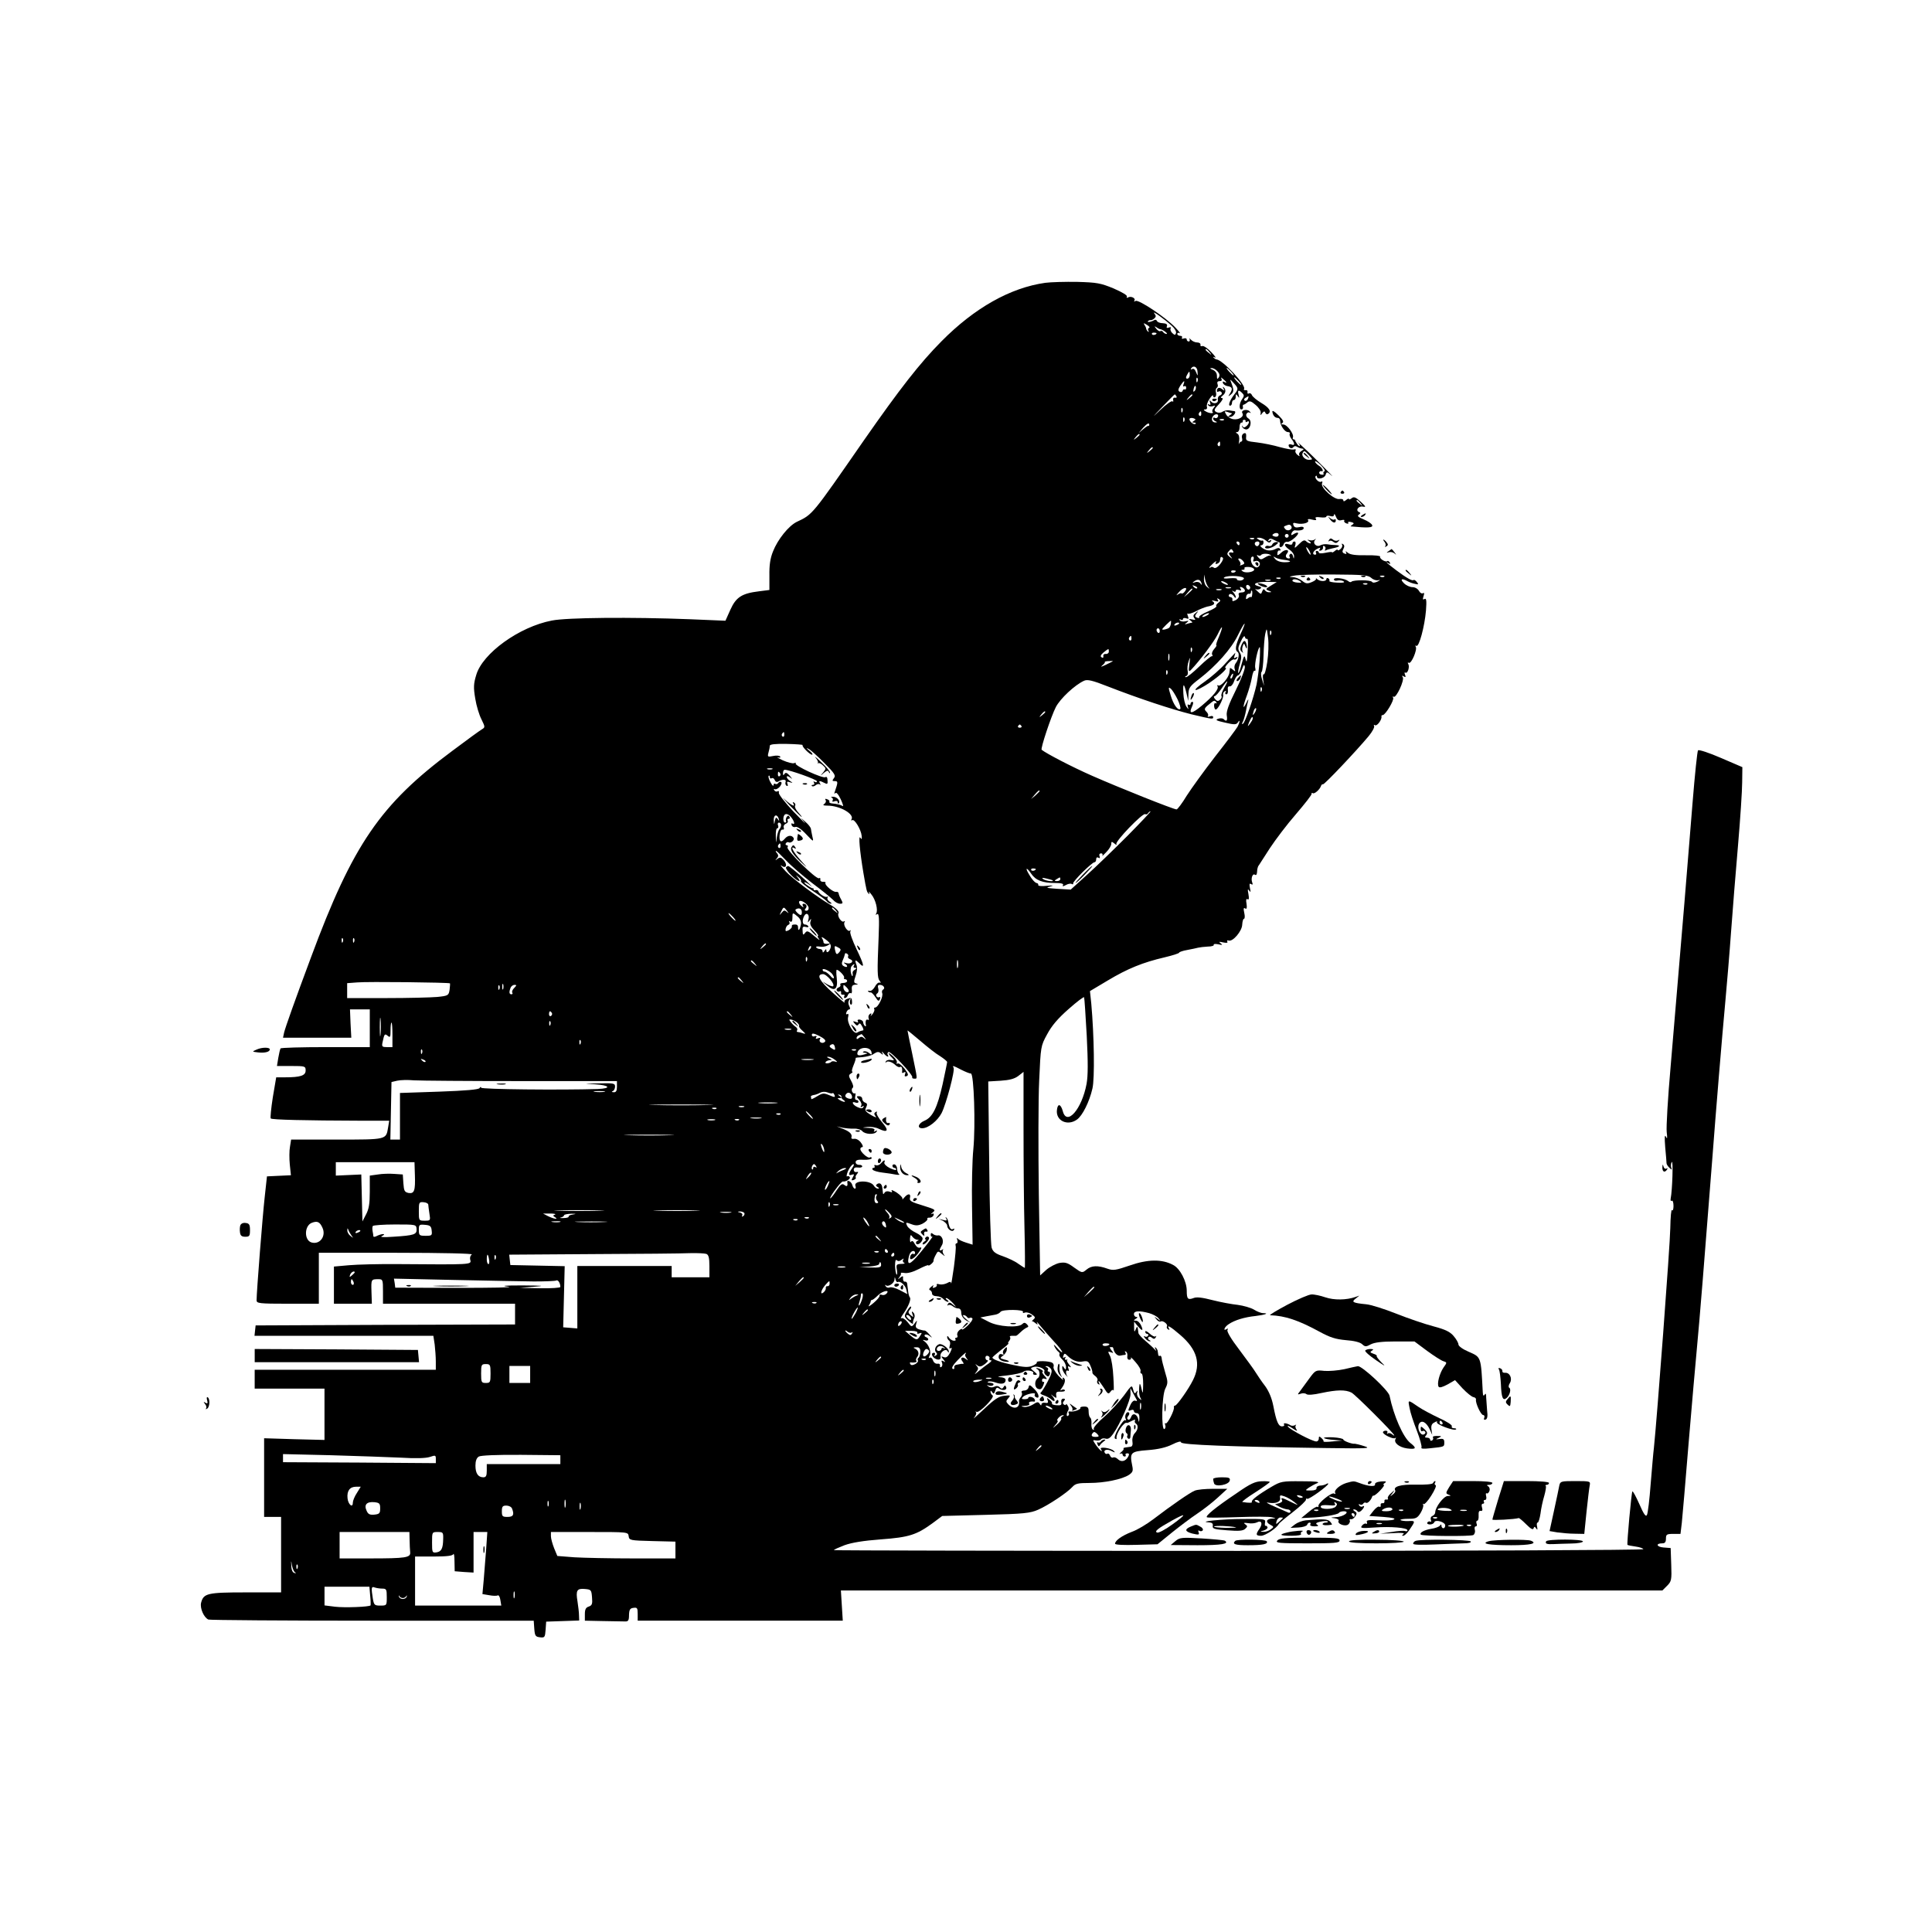 <?xml version="1.0" standalone="no"?>
<!DOCTYPE svg PUBLIC "-//W3C//DTD SVG 20010904//EN"
 "http://www.w3.org/TR/2001/REC-SVG-20010904/DTD/svg10.dtd">
<svg version="1.0" xmlns="http://www.w3.org/2000/svg"
 width="1024pt" height="1024pt" viewBox="0 0 1024 1024"
 preserveAspectRatio="xMidYMid meet">
<g transform="translate(0,1024) scale(0.1,-0.1)"
fill="#000000" stroke="none">
<path d="M5540 8741 c-185 -26 -375 -133 -550 -310 -115 -116 -221 -252 -412
-526 -276 -398 -270 -391 -355 -431 -43 -21 -101 -93 -126 -157 -15 -37 -20
-74 -19 -128 l0 -76 -55 -7 c-91 -11 -122 -31 -152 -98 l-26 -58 -190 8 c-309
12 -651 9 -730 -7 -173 -33 -368 -174 -401 -289 -14 -46 -15 -66 -5 -125 6
-38 21 -87 33 -110 19 -39 20 -42 3 -52 -9 -5 -81 -57 -158 -115 -381 -283
-527 -496 -749 -1095 -87 -233 -134 -366 -142 -397 l-6 -28 181 0 181 0 -4 75
-3 75 53 0 52 0 0 -100 0 -100 -234 0 c-129 0 -237 -3 -239 -7 -3 -5 -8 -27
-12 -50 l-7 -43 76 0 c73 0 76 -1 76 -24 0 -27 -28 -36 -109 -36 l-47 0 -18
-106 c-9 -58 -14 -109 -11 -112 6 -7 179 -11 479 -12 l149 0 -6 -36 c-11 -65
-5 -64 -272 -64 l-242 0 -6 -38 c-4 -20 -4 -63 -1 -94 l6 -57 -64 -3 -63 -3
-12 -110 c-11 -97 -43 -502 -43 -547 0 -16 14 -18 165 -18 l165 0 0 135 0 135
413 0 c242 0 406 -4 398 -9 -8 -5 -12 -18 -8 -30 6 -24 4 -24 -381 -21 -101 1
-219 -2 -263 -6 l-79 -7 0 -98 0 -99 101 0 100 0 -2 63 c-2 66 -2 67 36 67 24
0 25 -2 25 -65 l0 -65 350 0 350 0 0 -55 0 -55 -687 -2 -688 -3 -3 -27 -3 -28
474 0 474 0 7 -46 c3 -26 6 -66 6 -90 l0 -44 -480 0 -480 0 0 -50 0 -50 185 0
185 0 0 -136 0 -136 -160 4 -160 5 0 -208 0 -209 45 0 45 0 0 -200 0 -200
-188 0 c-203 0 -223 -5 -236 -55 -7 -29 15 -79 39 -89 9 -3 401 -6 870 -6
l854 0 3 -43 c3 -37 6 -42 30 -45 25 -3 27 0 30 40 l3 43 88 3 87 3 -1 27 c0
15 -4 48 -8 74 -10 59 -3 70 40 66 32 -3 34 -5 37 -45 3 -34 0 -42 -17 -48
-16 -5 -21 -15 -21 -41 l0 -34 95 -2 c52 -1 105 -2 117 -2 18 -1 22 5 22 34 1
28 5 36 24 38 19 3 22 -1 22 -32 l0 -36 543 0 544 0 -5 80 -5 80 2177 0 2177
0 25 25 c23 23 25 31 22 112 l-3 88 -38 3 c-37 3 -43 22 -6 22 14 0 19 7 19
25 0 22 4 25 39 25 l38 0 7 58 c3 31 20 221 36 422 17 201 37 433 45 515 13
136 39 456 80 985 20 265 52 651 70 845 8 88 22 252 30 365 8 113 25 320 37
460 12 140 22 291 22 334 l1 80 -114 49 c-62 27 -117 45 -121 40 -4 -4 -17
-129 -29 -278 -20 -255 -57 -700 -116 -1395 -15 -168 -24 -325 -21 -350 4 -34
3 -40 -4 -25 -7 14 -8 -3 -4 -55 4 -41 7 -80 7 -85 0 -6 7 -17 16 -25 13 -12
14 -12 9 1 -3 9 -2 22 3 30 8 13 3 -148 -6 -194 -2 -9 1 -15 6 -11 5 3 9 -10
9 -28 0 -18 -4 -28 -8 -22 -4 7 -8 -36 -9 -95 -1 -86 -71 -1016 -87 -1166 -3
-22 -10 -107 -17 -190 -6 -82 -15 -157 -20 -165 -6 -11 -17 5 -40 58 -18 40
-34 70 -37 67 -5 -5 -30 -278 -26 -283 1 -2 21 -6 43 -9 23 -3 41 -10 41 -14
0 -5 -939 -9 -2145 -9 -1180 0 -2145 2 -2145 4 0 3 25 14 56 26 39 14 100 24
193 31 150 11 189 24 274 86 l51 38 231 6 c202 5 236 9 277 27 55 24 155 91
182 121 16 18 31 21 90 21 80 0 173 19 210 43 20 14 23 21 17 49 -14 69 -9 75
82 82 55 4 98 14 130 30 30 15 47 19 47 11 0 -13 268 -23 770 -30 219 -3 240
-2 201 10 -24 8 -47 13 -50 13 -14 -3 -61 15 -61 22 0 5 -25 10 -55 12 -30 1
-51 0 -47 -4 4 -4 27 -8 52 -10 l45 -3 -52 -5 c-28 -3 -50 -3 -48 0 2 3 -3 11
-11 18 -12 11 -14 10 -14 -3 0 -8 -6 -15 -13 -15 -21 0 -133 59 -149 77 -8 10
1 7 22 -7 19 -13 29 -17 23 -9 -7 9 -9 20 -5 24 4 5 1 5 -5 1 -7 -4 -19 -4
-25 1 -19 11 -39 13 -32 2 3 -5 -2 -9 -11 -9 -19 0 -30 25 -46 108 -8 41 -23
77 -43 105 -18 23 -40 56 -50 72 -10 17 -50 71 -88 122 -43 56 -67 97 -62 104
4 8 3 9 -4 5 -22 -14 -12 12 11 26 31 21 83 37 142 43 50 6 74 15 40 15 -10 0
-32 8 -49 19 -17 10 -56 21 -86 25 -30 3 -90 14 -133 25 -54 14 -85 18 -101
11 -30 -11 -36 -5 -36 39 0 50 -36 119 -73 137 -58 31 -134 30 -228 -3 -76
-26 -89 -28 -120 -17 -50 18 -84 17 -110 -5 -23 -19 -24 -19 -66 11 -35 26
-48 29 -78 24 -19 -4 -50 -20 -69 -36 l-33 -30 -7 428 c-3 235 -3 508 2 607 8
178 8 181 42 243 24 45 56 83 114 134 44 39 81 67 82 62 2 -5 8 -97 14 -204 7
-142 7 -211 -1 -255 -25 -134 -105 -226 -126 -144 -11 39 -27 42 -31 6 -7 -57
56 -87 106 -51 29 20 66 94 82 164 13 53 9 283 -6 451 l-7 66 94 56 c105 63
186 96 302 123 42 10 77 21 77 25 0 3 19 10 43 14 23 4 49 10 57 12 8 2 32 5
52 6 20 0 34 5 31 9 -2 5 8 6 24 3 22 -5 25 -4 13 5 -12 9 -9 10 13 5 19 -4
26 -2 22 4 -3 6 0 9 7 6 22 -8 71 50 72 84 1 17 5 31 9 31 5 0 6 14 2 31 -5
23 -4 30 5 24 8 -5 10 2 7 24 -4 21 -2 29 5 25 8 -5 9 4 5 27 -5 26 -4 30 4
19 8 -12 9 -9 4 13 -4 21 -3 27 6 21 9 -5 10 -2 6 9 -8 21 2 49 14 41 9 -5 11
0 13 29 1 6 4 17 9 22 4 6 30 46 58 90 29 44 90 125 138 180 47 55 85 103 83
108 -1 5 2 6 6 3 9 -6 38 20 44 39 2 6 6 9 10 8 7 -3 177 177 242 255 20 24
33 49 29 54 -3 7 -1 8 5 4 11 -6 38 31 34 47 -1 4 2 7 7 7 14 0 62 80 55 92
-4 6 -3 8 3 5 13 -8 58 87 48 104 -6 8 -4 10 5 4 10 -6 12 -4 7 9 -4 9 -3 14
2 11 12 -7 24 31 15 46 -4 7 -3 9 3 6 13 -8 46 70 37 85 -4 6 -3 8 3 5 14 -9
44 103 51 187 4 54 2 67 -8 61 -9 -5 -10 -2 -5 15 5 15 4 20 -3 16 -6 -4 -16
2 -21 12 -6 11 -21 20 -34 20 -14 0 -34 9 -46 21 -22 22 -12 28 20 10 11 -6
29 -12 41 -14 16 -4 18 -2 7 11 -6 8 -14 12 -17 10 -6 -7 -36 10 -91 51 -50
38 -64 51 -42 38 10 -6 12 -4 7 4 -5 7 -10 10 -13 7 -9 -8 -44 14 -38 24 3 4
-30 8 -74 7 -56 -1 -84 3 -97 13 -10 9 -15 10 -10 3 5 -9 2 -11 -8 -7 -12 5
-13 11 -6 24 7 13 6 21 -2 26 -6 4 -8 3 -5 -3 4 -6 0 -16 -8 -23 -8 -7 -15 -9
-15 -5 0 4 -7 2 -15 -5 -8 -7 -15 -10 -15 -7 0 3 -16 1 -35 -3 -20 -4 -35 -4
-35 1 0 5 -5 9 -11 9 -5 0 -7 -4 -4 -10 3 -5 1 -10 -4 -10 -19 0 -12 19 10 31
17 8 20 8 14 -1 -5 -8 -3 -11 6 -8 8 3 13 11 11 17 -1 7 2 10 8 6 6 -3 7 -11
4 -17 -4 -6 -3 -8 3 -5 5 3 22 8 37 11 37 7 45 16 15 17 -13 0 -33 2 -43 4
-11 2 -27 0 -37 -5 -21 -12 -44 10 -29 28 7 8 7 9 -1 3 -6 -5 -19 -7 -28 -4
-14 4 -14 3 -1 -6 8 -6 10 -11 5 -11 -6 0 -16 5 -22 11 -9 9 -18 5 -38 -15
-23 -23 -26 -24 -20 -6 4 11 2 20 -4 20 -6 0 -11 -5 -11 -11 0 -6 -9 -8 -20
-4 -28 9 -25 -9 5 -29 14 -9 24 -24 24 -34 -1 -16 -2 -16 -6 1 -2 9 -9 15 -14
11 -5 -3 -7 -10 -4 -15 4 -5 2 -9 -3 -9 -16 0 -22 13 -11 26 18 22 -9 26 -31
4 -11 -11 -20 -15 -20 -10 0 17 5 25 13 22 5 -1 6 2 2 8 -4 7 -12 7 -25 0 -10
-6 -28 -9 -40 -7 -22 3 -52 27 -34 27 6 0 11 7 11 15 0 8 -3 12 -7 10 -3 -2
-12 0 -20 6 -12 7 -11 9 4 9 11 0 27 -7 37 -16 13 -12 19 -12 25 -3 5 8 3 10
-6 4 -9 -5 -11 -4 -6 3 5 9 13 9 29 0 12 -6 24 -12 27 -12 3 -1 4 -7 2 -13 -4
-19 15 -16 22 3 3 9 12 14 19 12 6 -2 25 8 41 23 27 25 19 35 -11 16 -9 -6
-11 -3 -7 8 4 8 11 15 18 14 27 -3 46 2 46 12 0 7 -9 9 -24 5 -17 -4 -26 -1
-30 10 -5 13 -1 15 17 10 30 -7 69 3 60 17 -4 6 4 8 21 3 20 -5 26 -4 20 5 -5
8 2 10 25 7 17 -2 31 -1 31 4 0 5 9 6 20 3 13 -4 20 -2 21 7 0 7 5 2 10 -11 7
-17 15 -22 29 -18 11 3 18 2 15 -3 -3 -4 2 -11 11 -14 8 -3 13 -2 10 3 -4 5 3
7 15 4 16 -4 17 -8 7 -14 -7 -5 -11 -9 -8 -9 89 -9 118 -7 113 6 -3 9 -23 22
-45 31 -29 12 -36 18 -26 25 10 7 10 11 1 14 -20 9 -3 33 20 29 19 -4 17 0
-11 26 -27 24 -36 28 -48 18 -8 -6 -14 -8 -14 -4 0 4 -7 2 -15 -5 -9 -8 -15
-9 -15 -2 0 6 -9 9 -21 7 -27 -5 -100 60 -92 82 4 10 2 14 -4 10 -12 -8 -39
20 -29 30 3 3 6 2 6 -3 0 -18 40 -10 46 9 6 18 7 18 32 -4 15 -13 -22 26 -83
86 -60 60 -114 108 -118 107 -5 -2 -7 3 -4 10 6 18 -31 68 -51 68 -12 0 -14 3
-5 8 9 6 3 17 -21 41 -22 22 -34 28 -32 18 3 -20 14 -32 29 -32 7 0 12 -7 12
-15 0 -24 24 -60 41 -60 8 0 13 -4 10 -9 -3 -4 1 -17 9 -27 19 -25 19 -38 0
-30 -8 3 -15 1 -15 -4 0 -14 18 -21 25 -10 4 6 12 7 18 3 7 -4 15 -8 20 -9 4
-1 10 -2 15 -3 4 -1 -1 -6 -11 -12 -10 -6 -14 -15 -10 -22 4 -7 0 -6 -10 2 -9
7 -14 18 -10 23 3 6 0 8 -8 6 -8 -3 -41 3 -75 12 -33 10 -88 21 -121 25 -56 6
-61 9 -58 30 1 17 -2 22 -12 18 -8 -3 -13 -14 -10 -24 3 -11 1 -19 -3 -19 -5
0 -10 -6 -13 -12 -2 -7 -2 0 1 16 2 17 -1 32 -9 37 -10 6 -11 9 -1 9 6 0 12
11 12 25 0 14 4 25 10 25 5 0 9 3 7 8 -1 4 2 7 8 7 5 0 9 -4 7 -8 -1 -5 2 -6
8 -2 15 9 12 -11 -4 -24 -10 -8 -16 -9 -19 -1 -3 6 -5 6 -3 -1 1 -7 10 -13 19
-15 24 -3 36 45 14 58 -9 5 -14 15 -11 23 4 8 11 12 18 8 8 -4 7 -2 -1 7 -13
14 -48 6 -38 -10 11 -17 -17 -36 -47 -32 -16 2 -33 14 -39 25 -10 17 -9 19 6
14 9 -4 20 -7 23 -7 4 0 0 -5 -8 -10 -13 -8 -13 -10 1 -10 16 0 36 29 21 31
-4 0 -15 2 -26 4 -10 2 -26 -1 -36 -7 -10 -7 -23 -7 -33 -2 -14 8 -13 14 14
42 17 18 24 32 17 32 -10 1 -9 4 2 13 17 13 20 31 6 44 -6 5 -6 2 -1 -7 7 -12
6 -13 -7 -3 -15 13 -28 8 -28 -9 0 -5 4 -7 9 -3 5 3 12 1 16 -5 3 -6 0 -13 -9
-16 -8 -3 -13 -13 -11 -23 4 -20 -25 -25 -38 -7 -6 7 -7 4 -3 -7 4 -12 2 -16
-6 -11 -7 4 -8 3 -4 -4 4 -6 14 -8 24 -5 14 6 15 4 5 -9 -7 -8 -10 -18 -6 -21
10 -11 -20 -8 -37 3 -12 7 -12 10 -1 10 7 0 11 6 8 14 -3 7 3 26 14 42 10 16
19 23 19 16 0 -7 5 -10 10 -7 6 4 8 15 5 25 -3 10 -1 21 4 24 6 4 8 13 4 21
-3 10 1 15 12 15 10 0 13 4 9 13 -5 8 -2 8 9 -2 19 -15 23 -26 6 -15 -7 4 -10
1 -7 -6 2 -7 12 -14 22 -16 27 -4 31 -13 17 -37 -13 -20 -13 -21 3 -8 17 14
17 24 1 66 -7 17 -5 16 13 -4 27 -29 27 -32 4 -62 -24 -31 -34 -59 -22 -59 6
0 10 7 10 15 0 8 5 15 10 15 6 0 10 8 10 18 0 15 2 15 11 2 8 -12 9 -10 4 8
-7 25 0 28 19 9 11 -11 11 -16 0 -32 -16 -22 -18 -55 -4 -55 6 0 10 6 8 13 -2
7 0 12 3 12 3 0 12 5 20 12 12 10 21 7 44 -13 17 -14 29 -33 27 -42 -2 -15 -1
-15 8 -2 9 11 13 12 17 2 2 -6 9 -10 14 -6 20 12 7 33 -35 58 -24 14 -46 33
-50 41 -3 9 -11 13 -16 10 -6 -4 -9 -1 -8 7 2 7 -3 12 -10 10 -8 -1 -11 2 -8
7 12 19 -114 154 -146 156 -3 0 -10 4 -15 9 -5 6 -2 6 7 1 8 -4 -1 9 -20 29
-19 20 -40 34 -47 32 -7 -3 -12 0 -10 7 1 7 -7 12 -18 12 -11 0 -26 7 -33 15
-8 8 -11 9 -7 3 3 -7 1 -13 -4 -13 -6 0 -11 5 -11 11 0 6 -7 8 -16 5 -8 -3
-12 -2 -9 4 3 6 -1 10 -9 10 -9 0 -16 5 -16 11 0 5 6 7 13 3 6 -4 -4 10 -23
30 -50 53 -195 150 -211 141 -7 -5 -10 -4 -6 2 8 13 -20 26 -35 16 -6 -3 -8
-1 -5 5 4 6 -24 23 -70 43 -70 29 -90 32 -193 35 -63 1 -140 -1 -170 -5z m672
-229 c14 -13 24 -30 21 -38 -4 -11 -7 -11 -20 1 -8 8 -12 19 -8 25 3 6 -1 7
-10 4 -10 -4 -14 -2 -10 7 4 10 -4 15 -22 16 -15 0 -29 6 -31 12 -2 6 -9 8
-15 4 -16 -10 -41 -13 -32 -5 4 4 10 6 13 5 4 -1 13 3 20 9 10 9 10 14 0 27
-15 19 54 -30 94 -67z m-122 -10 c-6 -2 -7 -9 -3 -15 3 -7 2 -8 -3 -4 -5 5 -9
12 -9 15 0 4 -4 13 -9 20 -7 11 -4 11 13 0 12 -7 17 -14 11 -16z m60 -7 c12
-1 44 -24 33 -25 -6 0 -15 5 -18 10 -4 6 -10 8 -15 5 -4 -3 -14 3 -21 12 -12
15 -12 16 1 8 8 -6 17 -10 20 -10z m-20 -21 c0 -8 -19 -13 -24 -6 -3 5 1 9 9
9 8 0 15 -2 15 -3z m281 -101 c13 -16 12 -17 -3 -4 -10 7 -18 15 -18 17 0 8 8
3 21 -13z m-64 -102 c2 -26 2 -26 -8 -3 -5 14 -13 20 -20 16 -7 -4 -9 -3 -6 3
12 19 33 9 34 -16z m106 1 c11 -12 13 -22 7 -32 -8 -12 -10 -10 -10 8 0 14 -8
26 -22 32 -15 6 -17 9 -7 9 9 1 23 -7 32 -17z m72 -2 c10 -11 16 -20 13 -20
-3 0 -13 9 -23 20 -10 11 -16 20 -13 20 3 0 13 -9 23 -20z m-219 -18 c0 -10
-6 -19 -13 -19 -8 0 -9 6 -2 19 5 10 11 18 12 18 2 0 3 -8 3 -18z m41 -34 c-3
-8 -6 -5 -6 6 -1 11 2 17 5 13 3 -3 4 -12 1 -19z m218 2 c10 -11 16 -20 13
-20 -3 0 -13 9 -23 20 -10 11 -16 20 -13 20 3 0 13 -9 23 -20z m-292 -17 c-4
-10 -2 -14 4 -10 5 3 10 0 10 -8 0 -8 -4 -12 -8 -9 -4 2 -9 -1 -11 -8 -2 -6
-9 -8 -16 -4 -9 5 -8 13 4 32 19 28 26 31 17 7z m59 -35 c-8 -8 -9 -4 -5 13 4
13 8 18 11 10 2 -7 -1 -18 -6 -23z m-97 -28 c4 -6 1 -9 -7 -8 -7 2 -12 -4 -10
-12 2 -8 0 -12 -4 -7 -4 4 -33 -16 -63 -45 -48 -46 -47 -44 9 15 35 37 65 67
67 67 1 0 5 -5 8 -10z m85 6 c0 -2 -8 -10 -17 -17 -16 -13 -17 -12 -4 4 13 16
21 21 21 13z m294 -21 c-4 -8 -11 -12 -16 -9 -6 4 -5 10 3 15 19 12 19 11 13
-6z m-347 -67 c-3 -8 -6 -5 -6 6 -1 11 2 17 5 13 3 -3 4 -12 1 -19z m100 -13
c0 -8 -4 -12 -9 -9 -5 3 -6 10 -3 15 9 13 12 11 12 -6z m87 -16 c-3 -5 -10 -7
-15 -4 -5 4 -9 2 -9 -4 0 -5 6 -12 13 -14 9 -4 9 -6 0 -6 -19 -1 -26 18 -13
34 13 16 34 10 24 -6z m-177 -21 c-3 -8 -6 -5 -6 6 -1 11 2 17 5 13 3 -3 4
-12 1 -19z m51 1 c-11 -7 -10 -9 1 -9 8 0 11 -3 8 -6 -9 -9 -38 16 -32 27 3 4
13 5 21 2 13 -5 13 -7 2 -14z m159 5 c-3 -3 -12 -4 -19 -1 -8 3 -5 6 6 6 11 1
17 -2 13 -5z m-396 -28 c-1 -3 -3 -5 -5 -3 -2 1 -14 -7 -27 -18 l-24 -20 24
28 c22 24 34 29 32 13z m-51 -50 c0 -2 -8 -10 -17 -17 -16 -13 -17 -12 -4 4
13 16 21 21 21 13z m849 -60 c-3 -3 -11 5 -18 17 -13 21 -12 21 5 5 10 -10 16
-20 13 -22z m-422 9 c0 -8 -4 -12 -9 -9 -5 3 -6 10 -3 15 9 13 12 11 12 -6z
m-357 -19 c0 -2 -8 -10 -17 -17 -16 -13 -17 -12 -4 4 13 16 21 21 21 13z m828
-39 c20 -22 21 -23 2 -24 -22 -2 -45 21 -35 37 8 13 8 13 33 -13z m82 -85 c-5
-2 -8 -7 -5 -12 3 -5 -2 -7 -10 -6 -9 1 -14 6 -13 12 2 5 6 8 11 7 16 -6 6 18
-13 29 -11 7 -20 17 -20 22 0 5 14 -3 30 -19 17 -17 26 -31 20 -33z m191 -169
c13 -16 12 -17 -3 -4 -10 7 -18 15 -18 17 0 8 8 3 21 -13z m-367 -122 c10 -16
-18 -30 -31 -16 -10 11 -10 15 0 18 19 8 25 8 31 -2z m-69 -51 c-3 -5 -13 -6
-21 -3 -12 4 -13 8 -3 14 15 9 32 2 24 -11z m55 0 c0 -5 -4 -10 -10 -10 -5 0
-10 5 -10 10 0 6 5 10 10 10 6 0 10 -4 10 -10z m-183 -16 c-3 -3 -12 -4 -19
-1 -8 3 -5 6 6 6 11 1 17 -2 13 -5z m-77 -24 c0 -5 -2 -10 -4 -10 -3 0 -8 5
-11 10 -3 6 -1 10 4 10 6 0 11 -4 11 -10z m104 -5 c-4 -8 -10 -12 -15 -9 -14
8 -10 24 6 24 9 0 12 -6 9 -15z m266 -35 c6 -11 8 -20 6 -20 -3 0 -10 9 -16
20 -6 11 -8 20 -6 20 3 0 10 -9 16 -20z m-405 0 c4 -6 3 -10 -2 -9 -21 4 -24
-2 -12 -18 13 -16 12 -17 -4 -4 -13 10 -15 17 -6 27 14 17 16 17 24 4z m200
-23 c3 -4 2 -5 -2 -2 -3 3 -16 -2 -29 -10 -20 -13 -24 -12 -36 2 -8 10 -8 14
-1 10 6 -4 14 -3 17 1 6 10 43 9 51 -1z m-267 -46 c-15 -18 -27 -25 -34 -20
-6 5 -14 6 -17 2 -4 -3 -7 -4 -7 -1 0 3 10 13 22 24 12 10 18 13 13 5 -5 -9
-3 -12 6 -9 8 3 15 10 15 16 3 22 4 23 14 17 6 -4 1 -17 -12 -34z m176 24 c-4
-11 -2 -13 9 -9 19 7 33 -14 19 -28 -8 -8 -16 -7 -27 2 -17 14 -21 50 -5 50 5
0 7 -7 4 -15z m160 -2 c43 -5 45 -13 4 -13 -21 0 -41 7 -49 17 -12 14 -12 16
1 8 8 -5 27 -10 44 -12z m-215 -7 c9 -11 8 -15 -6 -20 -10 -4 -14 -4 -10 0 4
4 2 13 -4 21 -7 8 -8 13 -1 13 5 0 15 -6 21 -14z m58 -43 c5 -13 -41 -23 -59
-12 -11 7 -11 9 0 9 7 0 11 4 8 8 -3 5 7 8 21 7 15 0 28 -6 30 -12z m-97 -9
c0 -8 -19 -13 -24 -6 -3 5 1 9 9 9 8 0 15 -2 15 -3z m718 -37 c11 -10 27 -15
38 -12 12 3 10 1 -4 -7 -15 -7 -26 -8 -30 -2 -8 11 -98 11 -109 1 -3 -4 -11
-3 -17 3 -19 15 -76 22 -76 9 0 -6 9 -9 19 -6 10 2 25 1 32 -4 9 -6 -2 -9 -33
-7 -26 1 -45 5 -42 9 2 4 0 10 -6 14 -5 3 -10 1 -10 -4 0 -14 -32 -14 -48 -1
-6 6 -10 7 -7 3 3 -4 -7 -12 -22 -18 -24 -10 -32 -9 -52 7 -13 10 -35 19 -50
19 -21 1 -20 3 9 8 19 4 115 7 212 6 153 -1 179 -3 196 -18z m-865 -47 c11
-13 10 -13 -5 -1 -10 7 -17 25 -17 40 l2 26 4 -25 c3 -14 10 -32 16 -40z m190
43 c-3 -6 -13 -11 -23 -10 -10 1 -17 4 -14 8 2 4 -15 6 -38 4 -27 -3 -37 -1
-29 5 22 13 109 7 104 -7z m744 11 c-3 -3 -12 -4 -19 -1 -8 3 -5 6 6 6 11 1
17 -2 13 -5z m-550 -10 c-3 -3 -12 -4 -19 -1 -8 3 -5 6 6 6 11 1 17 -2 13 -5z
m-419 -25 c3 -11 1 -11 -6 -1 -5 7 -17 10 -28 6 -16 -5 -16 -4 -4 5 18 13 32
10 38 -10z m365 14 c-7 -2 -19 -2 -25 0 -7 3 -2 5 12 5 14 0 19 -2 13 -5z
m157 -3 c11 -8 9 -9 -12 -8 -16 1 -28 6 -28 10 0 11 22 10 40 -2z m-390 -10
c8 -5 11 -10 5 -10 -5 0 -17 5 -25 10 -8 5 -10 10 -5 10 6 0 17 -5 25 -10z
m236 -14 c-29 -18 -30 -19 -11 -27 16 -6 17 -8 3 -8 -9 -1 -20 4 -24 11 -5 8
-9 6 -14 -6 -6 -17 -7 -17 -26 1 -11 10 -15 15 -9 11 6 -4 17 -3 24 1 9 6 7
10 -9 14 -38 10 -13 23 43 23 l54 -1 -31 -19z m511 8 c-3 -3 -12 -4 -19 -1 -8
3 -5 6 6 6 11 1 17 -2 13 -5z m-902 -22 c-3 -3 -11 0 -18 7 -9 10 -8 11 6 5
10 -3 15 -9 12 -12z m280 9 c3 -5 1 -12 -4 -15 -5 -3 -11 1 -15 9 -6 16 9 21
19 6z m-346 -27 c-6 -8 -14 -12 -17 -9 -3 3 -12 -1 -21 -7 -9 -7 -5 0 8 14 24
28 52 29 30 2z m244 19 c-7 -2 -19 -2 -25 0 -7 3 -2 5 12 5 14 0 19 -2 13 -5z
m75 -11 c2 -7 -5 -12 -17 -12 -13 0 -19 -5 -15 -14 3 -8 -3 -19 -15 -26 -16
-8 -21 -8 -19 2 2 6 -3 12 -9 13 -7 0 -12 5 -10 10 3 12 19 8 29 -8 5 -7 8 -8
8 -1 0 5 -6 16 -12 23 -10 11 -10 13 0 7 6 -4 12 -3 12 3 0 6 7 7 17 4 12 -5
14 -3 8 7 -5 8 -3 11 5 8 8 -2 16 -10 18 -16z m-278 5 c0 -2 -10 -12 -22 -23
l-23 -19 19 23 c18 21 26 27 26 19z m153 -4 c-7 -2 -19 -2 -25 0 -7 3 -2 5 12
5 14 0 19 -2 13 -5z m164 -23 c-1 -10 -3 -17 -6 -15 -2 3 -10 0 -17 -6 -9 -7
-12 -6 -9 8 1 10 8 17 14 16 6 -2 11 2 11 7 0 6 2 10 4 10 3 0 4 -9 3 -20z
m-180 -45 c-9 -7 -14 -15 -10 -18 3 -4 -17 -16 -45 -28 -29 -12 -49 -25 -46
-30 3 -5 -2 -6 -11 -3 -13 5 -13 9 -3 23 12 14 11 15 -5 2 -13 -10 -14 -17 -7
-27 9 -10 6 -11 -12 -7 -18 4 -20 3 -8 -6 8 -6 12 -11 8 -11 -3 0 -15 -3 -25
-6 -15 -5 -16 -4 -3 6 13 10 11 11 -7 7 -13 -3 -26 0 -30 5 -3 7 -1 8 5 4 7
-4 12 -3 12 3 0 6 8 7 17 4 13 -5 15 -3 9 12 -4 11 -4 16 -1 13 4 -4 24 2 45
13 20 11 47 21 59 24 34 6 45 16 30 27 -10 6 -7 7 10 3 17 -5 22 -4 16 5 -6 9
-4 11 5 5 10 -6 10 -11 -3 -20z m-57 -65 c-8 -5 -19 -10 -25 -10 -5 0 -3 5 5
10 8 5 20 10 25 10 6 0 3 -5 -5 -10z m-194 -45 c-1 -8 -5 -18 -9 -22 -8 -7
-37 -14 -37 -8 0 4 42 45 46 45 1 0 1 -7 0 -15z m44 1 c0 -2 -7 -7 -16 -10 -8
-3 -12 -2 -9 4 6 10 25 14 25 6z m325 -57 c-26 -57 -31 -84 -16 -94 12 -7 6
-42 -10 -61 -6 -8 -8 -21 -5 -30 5 -14 4 -15 -9 -4 -8 7 -15 11 -16 9 0 -2 -2
-13 -3 -24 -3 -27 -46 -76 -59 -68 -6 3 -7 1 -4 -4 9 -14 -22 -52 -83 -103
-54 -45 -71 -46 -52 -5 7 15 8 25 2 25 -6 0 -10 -5 -10 -11 0 -5 -4 -7 -10 -4
-6 4 -7 -1 -4 -12 5 -15 4 -15 -8 2 -7 11 -15 42 -16 70 -3 57 3 57 17 -1 l9
-39 1 37 c1 33 8 42 59 81 89 69 168 158 203 230 39 79 50 83 14 6z m-114 -13
c-11 -25 -18 -46 -14 -46 3 0 -2 -9 -11 -19 -10 -11 -15 -25 -11 -31 3 -6 3
-9 -2 -8 -4 1 -34 -23 -67 -55 -32 -31 -64 -57 -70 -56 -7 0 -6 3 1 6 8 2 11
14 8 26 -3 12 -1 36 5 52 8 26 9 24 4 -15 -5 -39 -4 -43 9 -30 45 47 122 149
140 186 27 57 33 50 8 -10z m-314 29 c0 -8 -4 -12 -9 -9 -4 3 -8 9 -8 15 0 5
4 9 8 9 5 0 9 -7 9 -15z m570 -162 c-6 -40 -14 -70 -19 -67 -4 3 -6 -10 -3
-28 l5 -33 -11 34 c-6 19 -7 37 -2 40 4 3 9 42 10 86 1 44 5 96 9 115 8 34 8
34 15 -20 4 -31 2 -87 -4 -127z m20 145 c-3 -8 -6 -5 -6 6 -1 11 2 17 5 13 3
-3 4 -12 1 -19z m-128 -24 c7 4 7 -24 2 -94 -3 -31 -4 -32 -10 -11 -5 21 -8
16 -20 -28 -7 -29 -15 -50 -18 -48 -2 3 1 24 8 47 10 34 10 46 0 62 -11 17
-10 27 6 59 10 22 19 32 21 24 2 -9 7 -13 11 -11z m-612 1 c0 -8 -4 -12 -9 -9
-5 3 -6 10 -3 15 9 13 12 11 12 -6z m320 -67 c-3 -8 -6 -5 -6 6 -1 11 2 17 5
13 3 -3 4 -12 1 -19z m359 -53 c-3 -41 -11 -97 -16 -123 -16 -72 -60 -201 -72
-208 -7 -4 -7 0 0 12 5 11 12 36 16 57 4 21 9 46 12 55 2 9 -2 4 -10 -13 -21
-43 -19 -19 3 40 10 28 22 69 26 93 4 23 10 40 15 37 4 -3 6 4 3 15 -5 20 15
110 24 110 2 0 2 -34 -1 -75z m-799 51 c0 -7 -7 -13 -16 -12 -9 1 -15 -5 -13
-12 1 -8 -2 -11 -9 -6 -9 5 -5 13 10 26 28 22 28 22 28 4z m320 -43 c-3 -10
-5 -4 -5 12 0 17 2 24 5 18 2 -7 2 -21 0 -30z m-299 -8 c-2 -1 -19 -10 -38
-19 -23 -11 -29 -12 -18 -3 10 8 16 16 14 18 -3 2 7 5 20 5 14 1 24 1 22 -1z
m652 -153 c-37 -74 -51 -113 -48 -133 5 -30 -1 -36 -17 -20 -6 5 -19 5 -30 1
-15 -6 -7 -10 38 -20 50 -12 60 -11 68 1 12 20 11 2 -2 -23 -6 -11 -59 -82
-118 -157 -58 -75 -126 -169 -151 -208 -24 -40 -49 -73 -54 -73 -16 0 -304
115 -447 178 -107 47 -243 118 -268 138 -7 6 50 177 75 226 23 45 101 118 150
140 17 8 44 2 125 -30 167 -65 337 -121 444 -148 114 -27 115 -27 115 -14 0 5
-8 7 -17 3 -10 -3 -15 -3 -11 2 4 4 1 14 -7 22 -16 15 -13 20 27 51 12 10 18
10 24 1 4 -7 3 -9 -3 -6 -5 3 -9 -4 -8 -16 1 -12 6 -20 11 -17 14 7 41 64 37
77 -2 6 1 15 8 19 8 4 9 3 5 -4 -4 -7 -2 -12 4 -12 6 0 10 10 8 23 -2 14 2 21
10 19 7 -1 18 11 23 28 6 16 15 30 20 30 6 0 15 15 22 33 9 25 12 28 15 13 2
-10 -19 -66 -48 -124z m-363 86 c-3 -8 -6 -5 -6 6 -1 11 2 17 5 13 3 -3 4 -12
1 -19z m346 -13 c-3 -9 -8 -14 -10 -11 -3 3 -2 9 2 15 9 16 15 13 8 -4z m-44
-60 c-11 -19 -18 -38 -15 -44 3 -5 0 -14 -8 -20 -10 -9 -16 -8 -26 4 -7 8 -8
15 -3 15 6 0 22 18 37 40 32 49 43 53 15 5z m-248 -61 c12 -25 18 -48 15 -51
-12 -12 -37 23 -51 71 -13 42 -13 47 0 36 8 -6 24 -32 36 -56z m446 44 c-3 -8
-6 -5 -6 6 -1 11 2 17 5 13 3 -3 4 -12 1 -19z m-36 -115 c-12 -20 -14 -14 -5
12 4 9 9 14 11 11 3 -2 0 -13 -6 -23z m-1111 3 c0 -2 -8 -10 -17 -17 -16 -13
-17 -12 -4 4 13 16 21 21 21 13z m1100 -34 c0 -5 -7 -17 -15 -28 -14 -18 -14
-17 -4 9 12 27 19 34 19 19z m-1226 -40 c3 -5 -1 -9 -9 -9 -8 0 -12 4 -9 9 3
4 7 8 9 8 2 0 6 -4 9 -8z m-1257 -47 c0 -8 -4 -12 -9 -9 -5 3 -6 10 -3 15 9
13 12 11 12 -6z m97 -54 c-6 -7 38 -51 50 -51 6 0 0 10 -14 21 -17 14 -19 17
-5 10 11 -5 49 -39 84 -75 55 -55 62 -67 51 -80 -10 -14 -10 -16 5 -16 17 0
17 -6 0 -55 -4 -11 -3 -15 2 -9 5 7 16 -5 29 -32 11 -24 16 -40 10 -36 -11 7
-28 11 -58 14 -9 1 -15 5 -12 9 2 4 -3 10 -12 13 -9 4 -13 2 -8 -5 4 -6 0 -15
-7 -20 -10 -6 -5 -9 17 -9 66 0 144 -45 127 -73 -3 -5 -2 -7 4 -4 12 8 47 -50
50 -83 2 -19 0 -21 -7 -10 -11 18 -3 -71 16 -185 17 -99 18 -103 29 -112 4 -4
5 -1 1 7 -4 8 1 4 12 -10 23 -27 37 -84 26 -102 -5 -7 -3 -8 5 -3 10 6 12 -21
8 -121 -8 -186 -7 -217 5 -232 8 -10 8 -12 0 -10 -7 2 -18 -8 -25 -22 -8 -14
-20 -24 -28 -22 -8 2 -11 1 -7 -3 3 -4 10 -6 13 -5 4 1 15 -10 25 -25 14 -22
18 -24 24 -10 3 9 2 13 -3 10 -5 -3 -12 -1 -15 4 -4 5 -2 13 4 16 6 4 8 15 5
26 -4 13 -2 19 9 19 18 0 30 -17 17 -25 -6 -3 -8 -12 -5 -19 7 -17 -22 -76
-37 -76 -6 0 -8 -4 -5 -9 3 -4 -2 -17 -10 -27 -9 -10 -12 -13 -8 -5 5 10 3 12
-5 7 -7 -5 -10 -15 -7 -23 3 -8 1 -11 -4 -8 -10 6 -15 -9 -10 -30 1 -5 -2 -6
-7 -2 -4 5 -8 13 -8 19 0 6 -8 12 -18 14 -10 1 -14 -2 -10 -9 4 -7 0 -8 -12
-3 -15 5 -16 4 -5 -9 10 -12 15 -13 21 -4 5 8 10 5 18 -10 7 -11 9 -22 6 -22
-3 -1 -8 -2 -12 -3 -5 -1 -14 -5 -20 -9 -18 -11 -55 52 -48 81 4 15 2 21 -4
17 -7 -3 -8 0 -5 9 3 9 10 16 15 16 6 0 6 7 0 18 -6 12 -6 23 1 33 8 11 9 11
4 -3 -3 -10 -1 -20 3 -22 5 -3 8 3 7 14 -1 23 -4 24 -28 15 -10 -4 -15 -12
-11 -19 4 -6 -24 17 -63 52 -71 63 -89 97 -53 99 19 2 66 -53 55 -64 -3 -3
-18 2 -33 11 -28 17 -28 17 2 -8 39 -34 57 -19 50 40 -3 24 -3 44 0 44 11 0
44 -34 39 -42 -3 -4 0 -8 5 -8 6 0 11 -4 11 -10 0 -5 -9 -10 -21 -10 -11 0
-18 -4 -15 -9 3 -5 -1 -12 -10 -15 -8 -3 -12 -10 -9 -16 4 -6 11 -8 16 -4 5 3
8 0 7 -8 -2 -7 3 -12 10 -10 8 1 11 -2 7 -8 -3 -5 -2 -10 3 -10 6 0 13 7 16
16 3 8 10 13 15 10 5 -4 8 5 6 19 -2 19 3 25 19 26 15 1 16 3 5 6 -14 3 -15 9
-4 41 8 23 10 45 4 59 -10 27 -6 29 16 7 29 -30 25 -8 -15 75 -22 46 -37 88
-33 94 3 7 3 9 -2 5 -11 -11 -38 29 -29 44 4 7 3 8 -4 4 -12 -7 -36 29 -28 43
6 9 -11 27 -44 46 -67 39 -202 140 -235 176 -22 24 -33 37 -23 31 24 -19 34 4
12 29 -14 15 -20 17 -33 7 -13 -10 -14 -10 -4 2 9 10 10 17 2 27 -7 7 -9 13
-6 13 4 0 27 -23 53 -50 26 -28 88 -81 138 -120 51 -38 100 -78 111 -89 10
-12 27 -21 37 -21 16 0 17 3 6 23 -7 12 -13 27 -13 32 -1 6 -6 9 -13 8 -15 -4
-63 37 -57 47 3 4 -3 7 -13 6 -9 0 -16 5 -14 12 1 8 -2 11 -7 7 -14 -8 -175
150 -167 164 4 6 2 11 -4 11 -6 0 -8 5 -5 10 4 6 10 8 14 6 12 -8 34 11 27 23
-10 16 -31 14 -46 -4 -20 -24 -31 -17 -28 18 2 18 8 31 15 30 7 -2 10 3 7 11
-3 7 2 16 11 20 9 3 13 10 10 16 -3 5 -1 10 5 10 6 0 8 5 4 11 -4 8 -9 7 -15
-2 -4 -7 -5 -17 -3 -21 3 -4 0 -8 -5 -8 -6 0 -10 11 -9 24 3 28 24 28 44 1 16
-22 18 -39 4 -30 -5 3 -7 0 -4 -9 3 -8 12 -12 20 -9 9 3 31 -11 56 -38 40 -42
41 -43 34 -14 -4 17 -7 36 -8 42 -1 7 -13 23 -27 35 l-26 23 20 -25 c11 -14
-16 13 -60 59 -44 47 -79 91 -77 99 2 8 -1 11 -7 8 -5 -4 -13 -1 -17 5 -4 7
-3 9 3 6 5 -3 17 3 26 13 9 11 12 22 7 25 -5 3 -11 1 -15 -5 -4 -6 -11 -8 -16
-5 -5 4 -9 0 -9 -7 -1 -7 -8 0 -16 15 -9 16 -13 31 -10 35 3 3 6 0 6 -7 0 -7
5 -9 10 -6 6 3 13 -1 16 -9 3 -9 11 -13 18 -9 22 14 45 13 40 -1 -3 -8 -1 -17
5 -21 7 -3 8 0 5 10 -5 11 -2 14 12 9 18 -5 18 -5 2 6 -10 6 -18 16 -18 22 0
6 7 5 18 -3 13 -11 13 -9 -2 9 -15 17 -22 19 -28 10 -6 -10 -8 -8 -8 5 0 9 4
17 9 17 25 0 171 -52 171 -61 0 -6 -5 -7 -12 -3 -7 4 -8 3 -4 -4 4 -7 2 -12
-5 -12 -7 0 -9 -3 -6 -6 4 -4 13 -2 20 4 8 7 18 8 22 4 5 -4 5 -1 1 6 -9 15
-1 15 24 2 15 -8 18 -6 16 14 0 15 -5 21 -11 17 -12 -10 -168 62 -158 73 4 4
0 4 -8 1 -8 -3 -35 4 -60 15 -24 11 -36 18 -26 15 10 -2 15 -1 12 5 -3 5 -20
7 -37 3 -29 -6 -31 -5 -25 18 4 13 7 29 7 36 0 8 27 11 89 10 49 -1 87 -4 85
-6z m-161 -128 c-7 -2 -19 -2 -25 0 -7 3 -2 5 12 5 14 0 19 -2 13 -5z m42 -22
c3 -5 2 -12 -3 -15 -5 -3 -9 1 -9 9 0 17 3 19 12 6z m1375 -94 c0 -2 -10 -12
-22 -23 l-23 -19 19 23 c18 21 26 27 26 19z m465 -238 c-72 -72 -168 -165
-215 -207 l-85 -77 -70 4 c-58 4 -65 6 -40 12 23 6 19 7 -17 4 -27 -3 -47 -1
-45 4 1 5 -2 9 -6 10 -10 0 -29 21 -45 50 -20 34 -10 35 13 1 24 -36 61 -50
127 -50 33 0 47 -4 42 -11 -4 -8 0 -8 15 0 12 7 26 9 31 6 6 -4 9 -2 8 3 -3
10 100 112 113 112 5 0 9 7 9 16 0 9 5 12 12 8 7 -5 9 -2 6 8 -4 8 0 15 8 15
7 0 10 -5 7 -11 -3 -6 6 2 20 17 15 15 27 35 27 44 0 13 2 14 17 2 9 -8 14 -9
10 -3 -8 14 140 167 153 159 5 -3 11 -1 15 5 3 5 9 10 13 10 4 0 -52 -59 -123
-131z m-1847 90 c3 -12 2 -12 -6 0 -8 11 -11 9 -15 -10 -4 -22 -4 -22 -6 4 -1
30 19 34 27 6z m12 -32 c0 -7 -4 -17 -9 -22 -5 -6 -11 -26 -14 -45 -4 -33 -4
-33 -5 8 -1 23 2 42 8 42 5 0 7 7 4 15 -4 8 -1 15 5 15 6 0 11 -6 11 -13z m-3
-112 c0 -8 -4 -12 -9 -9 -5 3 -6 10 -3 15 9 13 12 11 12 -6z m1353 -121 c0 -8
-19 -13 -24 -6 -3 5 1 9 9 9 8 0 15 -2 15 -3z m89 -60 c10 -9 -35 -3 -49 6
-11 8 -7 9 15 4 17 -4 32 -8 34 -10z m41 6 c0 -5 -8 -10 -17 -10 -15 0 -16 2
-3 10 19 12 20 12 20 0z m-1334 -151 c1 -9 -4 -16 -12 -16 -9 0 -11 4 -4 12
10 12 4 25 -12 25 -5 0 -6 -6 -2 -12 5 -9 3 -9 -9 1 -9 7 -14 18 -11 23 8 12
47 -14 50 -33z m-115 -16 c11 -15 11 -16 -1 -6 -11 10 -16 9 -27 -5 -13 -15
-13 -15 -3 6 13 27 14 27 31 5z m79 -9 c0 -18 -8 -18 -26 0 -10 11 -11 15 -1
19 16 6 27 -1 27 -19z m181 9 c13 -16 12 -17 -3 -4 -10 7 -18 15 -18 17 0 8 8
3 21 -13z m-546 -33 c10 -11 16 -20 13 -20 -3 0 -13 9 -23 20 -10 11 -16 20
-13 20 3 0 13 -9 23 -20z m343 2 c14 -12 20 -27 17 -42 -5 -28 -15 -39 -15
-17 0 15 -6 19 -27 16 -5 -1 -7 -5 -6 -10 2 -4 -6 -13 -16 -19 -16 -8 -19 -7
-17 7 2 9 8 19 14 21 7 2 9 9 6 14 -4 7 -2 8 4 4 8 -5 12 2 12 18 0 31 1 31
28 8z m57 -15 c-5 -18 -4 -19 5 -7 10 13 11 12 6 -4 -5 -13 2 -28 21 -48 15
-15 23 -28 19 -28 -5 0 -2 -8 5 -17 8 -10 -3 -3 -24 15 -34 29 -40 31 -50 17
-10 -13 -12 -11 -13 11 -2 21 2 25 17 21 10 -3 17 -1 13 4 -3 5 -11 9 -18 9
-14 0 -15 27 -2 48 12 19 28 3 21 -21z m118 -148 c-6 -23 -23 -35 -23 -17 0 9
-3 9 -10 -2 -6 -10 -10 -11 -10 -2 0 6 -6 12 -14 12 -8 0 -17 4 -20 9 -3 4 5
6 18 4 14 -3 32 0 43 6 17 11 17 11 -2 9 -11 -2 -20 2 -20 7 0 6 -4 16 -9 24
-5 7 5 4 21 -9 21 -15 29 -28 26 -41z m-2586 29 c-3 -8 -6 -5 -6 6 -1 11 2 17
5 13 3 -3 4 -12 1 -19z m60 0 c-3 -8 -6 -5 -6 6 -1 11 2 17 5 13 3 -3 4 -12 1
-19z m2183 -12 c0 -2 -8 -10 -17 -17 -16 -13 -17 -12 -4 4 13 16 21 21 21 13z
m231 -29 c-10 -9 -11 -8 -5 6 3 10 9 15 12 12 3 -3 0 -11 -7 -18z m158 -13
c-14 -17 -18 -14 -24 15 -3 18 -1 20 16 10 16 -8 18 -13 8 -25z m46 -24 c-3
-4 2 -11 11 -14 23 -9 6 -28 -19 -21 -17 5 -19 4 -7 -4 18 -12 10 -23 -9 -11
-9 5 -11 14 -6 26 8 18 11 27 14 40 0 3 6 2 11 -1 6 -4 8 -10 5 -15z m-218
-22 c-3 -8 -6 -5 -6 6 -1 11 2 17 5 13 3 -3 4 -12 1 -19z m800 -35 c-3 -10 -5
-2 -5 17 0 19 2 27 5 18 2 -10 2 -26 0 -35z m-1076 20 c13 -16 12 -17 -3 -4
-10 7 -18 15 -18 17 0 8 8 3 21 -13z m524 -13 c-3 -5 0 -10 7 -10 10 0 10 -2
0 -9 -8 -4 -13 -11 -13 -15 3 -23 -2 -27 -8 -6 -4 14 -3 31 2 38 11 14 21 16
12 2z m-113 -44 c16 -23 6 -30 -11 -8 -11 12 -24 22 -30 22 -6 0 -11 5 -11 10
0 12 41 -7 52 -24z m-481 -33 c13 -16 12 -17 -3 -4 -17 13 -22 21 -14 21 2 0
10 -8 17 -17z m-1546 -15 c1 -2 0 -17 -2 -34 -5 -30 -7 -32 -65 -38 -34 -3
-155 -6 -269 -6 l-209 0 0 39 0 40 53 4 c54 5 487 0 492 -5z m282 -30 c-3 -7
-5 -2 -5 12 0 14 2 19 5 13 2 -7 2 -19 0 -25z m-20 0 c-3 -8 -6 -5 -6 6 -1 11
2 17 5 13 3 -3 4 -12 1 -19z m79 6 c-9 -8 -14 -20 -11 -25 4 -5 1 -9 -4 -9
-12 0 -14 11 -5 34 3 9 13 16 21 16 12 0 12 -2 -1 -16z m1772 -20 c-10 -10
-28 6 -28 24 0 15 1 15 17 -1 9 -9 14 -19 11 -23z m-1573 -113 c3 -5 1 -12 -5
-16 -5 -3 -10 1 -10 9 0 18 6 21 15 7z m1266 -8 c13 -16 12 -17 -3 -4 -17 13
-22 21 -14 21 2 0 10 -8 17 -17z m-2174 -105 c-2 -24 -4 -7 -4 37 0 44 2 63 4
43 2 -21 2 -57 0 -80z m2207 63 c9 -8 14 -16 11 -19 -2 -3 5 -14 18 -25 18
-16 18 -19 4 -14 -10 4 -23 7 -28 7 -6 0 -8 4 -4 9 3 6 0 13 -7 18 -7 4 -19
16 -26 25 -11 14 -11 16 1 14 8 -1 22 -8 31 -15z m-1307 -13 c-3 -8 -6 -5 -6
6 -1 11 2 17 5 13 3 -3 4 -12 1 -19z m-837 -53 l0 -65 -29 0 c-25 0 -28 3 -24
23 10 48 12 50 28 37 13 -11 15 -7 15 29 0 22 2 41 5 41 3 0 5 -29 5 -65z
m2113 28 c-7 -2 -21 -2 -30 0 -10 3 -4 5 12 5 17 0 24 -2 18 -5z m790 -141
c20 -13 37 -27 37 -31 0 -5 -11 -57 -24 -118 -28 -124 -53 -175 -96 -193 -33
-14 -41 -40 -12 -40 32 0 81 39 103 81 24 48 72 227 63 240 -7 13 -3 12 41
-11 22 -11 44 -20 51 -20 16 0 25 -273 13 -400 -6 -58 -9 -195 -7 -306 l3
-201 -35 11 c-19 6 -39 15 -43 21 -5 6 -7 3 -3 -7 3 -10 1 -18 -4 -18 -5 0 -7
-6 -5 -12 3 -7 -2 -58 -9 -113 -8 -55 -14 -94 -15 -87 -1 10 -6 10 -22 1 -12
-6 -30 -9 -40 -6 -10 3 -17 2 -14 -3 3 -4 -2 -11 -11 -14 -10 -4 -13 -2 -8 7
5 7 0 6 -10 -3 -11 -8 -14 -16 -7 -18 6 -2 11 -10 11 -18 0 -8 10 -14 24 -14
13 0 29 -7 36 -15 7 -8 18 -15 24 -15 6 0 4 5 -4 10 -8 5 -10 10 -4 10 6 0 21
-12 35 -27 19 -22 20 -24 2 -10 -17 15 -23 16 -29 5 -4 -7 -4 -10 1 -6 4 4 15
2 23 -4 8 -7 22 -13 31 -13 10 0 16 -9 16 -24 0 -14 10 -29 25 -39 l25 -14
-25 21 c-14 11 -20 21 -13 21 6 0 15 -5 18 -10 4 -6 10 -8 15 -5 5 3 11 1 14
-3 3 -5 -8 -22 -24 -37 -17 -16 -30 -25 -30 -21 0 5 -7 3 -15 -4 -9 -7 -14
-19 -11 -27 3 -7 1 -13 -5 -13 -6 0 -8 -4 -5 -9 4 -5 -1 -8 -10 -7 -8 1 -20 9
-25 17 -5 9 -9 10 -9 2 0 -6 5 -15 10 -18 6 -4 8 -16 4 -27 -4 -14 -3 -18 6
-13 7 4 5 -5 -4 -24 -12 -22 -21 -29 -34 -24 -15 6 -16 5 -2 -12 12 -15 12
-17 1 -10 -11 6 -13 4 -8 -8 3 -9 2 -19 -4 -22 -5 -4 -8 -1 -7 7 2 7 -4 12
-14 10 -9 -1 -19 6 -23 18 -4 11 -11 17 -17 14 -7 -5 -7 -1 -1 11 11 19 -4 60
-29 77 -10 7 -8 8 5 4 19 -6 24 10 5 17 -7 2 -10 8 -6 12 4 4 16 2 25 -6 16
-12 16 -11 -1 8 -10 12 -21 21 -25 21 -3 -1 -16 2 -29 6 -18 6 -21 13 -16 29
6 22 6 22 -9 2 -15 -20 -16 -19 -37 8 -12 15 -27 24 -33 20 -6 -4 -1 7 11 24
27 38 43 79 34 87 -3 4 -8 19 -9 34 -2 15 -4 32 -5 39 -1 7 -6 11 -12 10 -6
-1 -10 6 -10 16 2 15 -1 16 -15 5 -14 -11 -14 -11 -4 3 7 9 10 18 8 21 -3 3 6
3 19 1 16 -3 45 5 76 21 27 14 50 23 50 20 0 -4 7 -1 15 6 8 6 14 15 13 18 -1
4 4 17 11 30 12 23 13 23 34 5 15 -12 18 -13 9 -2 -6 9 -8 20 -4 24 4 5 1 5
-5 1 -16 -9 -16 -1 -1 24 14 23 -1 57 -22 52 -7 -1 -18 2 -24 7 -9 8 -13 7
-13 -4 0 -8 4 -12 9 -9 5 4 -16 -26 -47 -64 -62 -78 -85 -94 -81 -58 2 13 6
28 10 34 9 15 26 16 26 1 0 -5 -4 -8 -9 -5 -5 3 -11 -1 -15 -9 -11 -30 13 -23
40 12 17 23 22 34 12 31 -10 -4 -20 2 -29 18 -8 16 -15 20 -20 13 -4 -7 -6 0
-6 15 2 22 4 24 13 11 6 -8 17 -15 25 -16 10 0 11 -2 1 -6 -6 -2 -9 -9 -6 -14
7 -13 34 8 34 27 0 7 -16 21 -35 30 -20 9 -40 25 -46 35 -11 22 -9 22 26 9 20
-7 34 -6 56 5 16 9 27 20 24 24 -2 5 3 8 12 7 9 0 18 5 21 13 3 9 0 11 -9 7
-8 -4 -6 -1 5 8 17 14 13 16 -54 37 -60 18 -71 24 -67 40 6 24 -11 25 -30 2
-8 -10 -12 -13 -10 -8 3 6 -11 21 -30 34 -19 12 -32 17 -27 10 5 -9 2 -10 -11
-5 -11 4 -22 2 -27 -6 -6 -10 -8 -9 -9 5 -3 30 -4 35 -11 42 -4 4 -12 4 -18 0
-9 -6 -9 -10 1 -16 10 -6 10 -9 2 -9 -7 0 -16 7 -21 15 -17 31 -110 30 -98 -1
3 -8 2 -14 -3 -14 -5 0 -11 9 -14 20 -5 18 -29 30 -26 13 3 -20 -2 -24 -15
-14 -12 10 -20 5 -42 -28 -24 -38 -45 -58 -28 -28 17 29 55 77 62 75 14 -3 42
14 36 23 -3 5 -9 7 -14 4 -5 -3 -3 9 4 27 8 18 20 34 27 37 8 2 6 -5 -4 -20
-21 -29 -22 -43 -2 -35 13 4 14 2 5 -14 -9 -16 -8 -18 5 -14 9 4 13 9 11 12
-3 3 -1 11 6 19 9 11 8 13 -3 11 -8 -2 -14 4 -14 12 0 10 8 14 23 12 12 -2 22
1 22 6 0 5 -8 9 -17 8 -10 0 -18 6 -18 14 0 11 11 15 43 13 23 -1 42 3 42 8 0
6 -4 8 -10 4 -10 -6 -50 29 -50 45 0 6 5 10 10 10 6 0 3 11 -7 24 -10 14 -26
22 -36 20 -11 -2 -17 2 -14 9 5 16 -11 31 -48 45 l-30 12 30 -7 c17 -3 44 -6
61 -5 18 1 37 -5 44 -13 15 -18 66 -20 76 -3 5 7 3 8 -6 3 -9 -5 -11 -4 -6 3
5 8 -5 13 -31 14 -37 1 -37 1 -5 5 18 2 45 -2 60 -10 48 -23 55 -9 17 35 -19
23 -32 45 -28 51 3 6 1 7 -6 3 -9 -6 -9 -11 0 -23 8 -8 -2 -6 -24 7 -31 19
-35 25 -26 41 7 15 6 21 -6 25 -8 3 -15 12 -15 20 0 8 -7 14 -17 14 -15 0 -15
-2 1 -19 10 -11 15 -25 10 -32 -5 -8 -3 -10 6 -4 9 5 11 4 6 -3 -5 -8 -13 -8
-31 0 -27 12 -35 34 -10 24 8 -3 15 -1 15 4 0 6 -5 10 -11 10 -6 0 -9 9 -6 20
3 11 2 18 -3 15 -4 -3 -10 2 -14 10 -3 8 -1 17 4 20 5 3 1 19 -8 35 -15 27
-15 32 -2 40 8 5 12 10 7 10 -4 0 -1 15 7 34 8 19 13 36 11 38 -2 2 15 4 36 5
22 2 50 9 61 18 17 11 25 12 37 2 12 -10 13 -9 7 3 -4 9 -1 8 7 -2 15 -19 33
-25 22 -9 -3 5 -1 12 4 15 11 7 133 -123 126 -134 -2 -3 2 -7 10 -7 19 0 19
-10 -10 132 -14 66 -25 121 -25 123 0 2 30 -23 68 -55 37 -32 84 -69 105 -81z
m-611 76 c-13 -13 -35 -1 -26 14 5 8 1 9 -10 5 -11 -5 -15 -3 -10 5 5 7 2 9
-8 6 -8 -4 -15 0 -15 7 0 10 10 9 40 -6 27 -14 36 -24 29 -31z m209 25 c11
-15 11 -16 -1 -6 -10 9 -17 10 -27 2 -9 -8 -13 -8 -13 -1 0 6 6 13 13 15 6 3
13 6 13 6 1 1 8 -7 15 -16z m-1504 -35 c-3 -8 -6 -5 -6 6 -1 11 2 17 5 13 3
-3 4 -12 1 -19z m1349 -23 c2 -11 -2 -12 -17 -2 -13 8 -15 13 -6 19 13 8 20 3
23 -17z m193 -21 c3 -16 1 -16 -13 -5 -8 7 -21 11 -28 8 -8 -3 -5 -6 7 -7 17
-2 16 -3 -5 -9 -30 -9 -41 -5 -34 14 11 28 67 28 73 -1z m-2382 -6 c-3 -8 -6
-5 -6 6 -1 11 2 17 5 13 3 -3 4 -12 1 -19z m2300 16 c-3 -3 -12 -4 -19 -1 -8
3 -5 6 6 6 11 1 17 -2 13 -5z m-112 -51 c14 -11 15 -14 3 -10 -9 3 -19 3 -22
-1 -10 -10 -37 -11 -30 -1 3 5 13 9 22 10 14 0 13 2 -3 9 -13 6 -15 9 -5 9 8
0 24 -7 35 -16z m-2170 -11 c-3 -3 -11 0 -18 7 -9 10 -8 11 6 5 10 -3 15 -9
12 -12z m2053 11 c-16 -2 -40 -2 -55 0 -16 2 -3 4 27 4 30 0 43 -2 28 -4z
m1117 -372 c0 -171 2 -405 5 -520 3 -116 3 -211 2 -211 -2 0 -18 10 -35 22
-17 13 -54 30 -82 40 -38 13 -52 23 -59 45 -5 15 -11 220 -13 454 l-5 427 66
4 c47 3 73 10 93 25 16 12 28 22 28 22 0 1 0 -138 0 -308z m-2664 259 l509 0
0 -30 c0 -22 -5 -30 -17 -29 -11 0 -13 3 -5 6 6 2 12 13 12 24 0 17 -7 19 -87
17 -83 -2 -84 -2 -20 -5 79 -5 90 -22 15 -25 -196 -6 -618 -2 -618 7 0 6 -4 5
-8 -2 -5 -8 -73 -14 -215 -19 l-207 -7 0 -123 0 -124 -25 0 -26 0 3 152 3 153
30 7 c17 4 57 5 89 2 32 -2 288 -4 567 -4z m442 -57 c-13 -2 -35 -2 -50 0 -16
2 -5 4 22 4 28 0 40 -2 28 -4z m1210 -7 c2 3 7 -2 10 -10 5 -13 1 -13 -27 -1
-29 12 -36 12 -64 -5 -18 -11 -32 -18 -32 -15 0 3 -1 8 -2 12 -2 3 4 7 14 9 9
1 24 6 34 12 11 6 27 7 40 2 12 -5 24 -7 27 -4z m103 -18 c1 -11 -4 -14 -17
-11 -20 6 -24 15 -12 27 10 10 26 2 29 -16z m-56 -2 c-1 -5 4 -13 12 -17 7 -5
9 -9 3 -9 -5 0 -17 5 -25 10 -13 9 -13 10 0 10 13 0 13 1 0 11 -10 7 -11 9 -2
7 8 -2 13 -7 12 -12z m-347 -33 c-24 -2 -62 -2 -85 0 -24 2 -5 4 42 4 47 0 66
-2 43 -4z m-365 -10 c-76 -2 -200 -2 -275 0 -76 1 -14 3 137 3 151 0 213 -2
138 -3z m195 -10 c-7 -2 -19 -2 -25 0 -7 3 -2 5 12 5 14 0 19 -2 13 -5z m-146
-9 c-3 -3 -12 -4 -19 -1 -8 3 -5 6 6 6 11 1 17 -2 13 -5z m498 -34 c10 -11 16
-20 13 -20 -3 0 -13 9 -23 20 -10 11 -16 20 -13 20 3 0 13 -9 23 -20z m-158 4
c-3 -3 -12 -4 -19 -1 -8 3 -5 6 6 6 11 1 17 -2 13 -5z m-104 -21 c-13 -2 -35
-2 -50 0 -16 2 -5 4 22 4 28 0 40 -2 28 -4z m-245 -10 c-10 -2 -26 -2 -35 0
-10 3 -2 5 17 5 19 0 27 -2 18 -5z m129 1 c-3 -3 -12 -4 -19 -1 -8 3 -5 6 6 6
11 1 17 -2 13 -5z m-369 -81 c-60 -2 -156 -2 -215 0 -60 1 -11 3 107 3 118 0
167 -2 108 -3z m821 -83 c0 -10 -3 -8 -9 5 -12 27 -12 43 0 25 5 -8 9 -22 9
-30z m-2170 -125 c3 -87 -3 -103 -34 -98 -21 5 -24 11 -27 52 l-3 46 -45 3
c-25 2 -64 1 -87 -3 l-43 -6 0 -85 c0 -65 -5 -93 -20 -121 l-19 -37 -3 125 -3
124 -67 -3 -68 -3 0 35 0 36 208 0 209 0 2 -65z m2127 43 c4 -7 3 -8 -4 -4 -7
4 -12 2 -12 -5 0 -7 -3 -10 -6 -6 -6 5 3 27 11 27 2 0 7 -5 11 -12z m145 -19
c-14 -5 -30 -13 -36 -17 -6 -4 -2 1 8 11 11 9 27 17 36 16 10 0 7 -4 -8 -10z
m-185 -37 c-17 -16 -18 -16 -5 5 7 12 15 20 18 17 3 -2 -3 -12 -13 -22z m102
-47 c-6 -14 -13 -23 -15 -21 -5 5 15 46 22 46 3 0 -1 -11 -7 -25z m257 -55
c-4 -6 -2 -17 4 -24 8 -9 7 -13 -3 -13 -7 0 -12 9 -11 21 3 25 3 26 11 26 3 0
2 -5 -1 -10z m-2375 -45 c0 -5 3 -27 6 -47 6 -37 6 -38 -25 -38 -31 0 -31 1
-31 50 0 47 1 50 25 48 14 -1 25 -7 25 -13z m2127 -7 c-3 -8 -6 -5 -6 6 -1 11
2 17 5 13 3 -3 4 -12 1 -19z m46 5 c-7 -2 -19 -2 -25 0 -7 3 -2 5 12 5 14 0
19 -2 13 -5z m-1265 -30 c-60 -2 -156 -2 -215 0 -60 1 -11 3 107 3 118 0 167
-2 108 -3z m510 0 c-53 -2 -143 -2 -200 0 -57 1 -13 3 97 3 110 0 156 -2 103
-3z m1026 -12 c14 -15 15 -21 4 -27 -7 -4 -10 -3 -5 1 4 5 0 17 -10 27 -9 10
-14 18 -11 18 3 0 13 -9 22 -19z m-841 2 c-13 -2 -35 -2 -50 0 -16 2 -5 4 22
4 28 0 40 -2 28 -4z m72 -2 c3 -5 0 -13 -6 -17 -7 -4 -9 -3 -5 4 3 6 -2 13
-11 15 -16 4 -16 5 -1 6 9 0 19 -3 23 -8z m-1004 -9 c-11 -4 -11 -6 0 -13 23
-14 -6 -10 -36 5 l-27 14 39 0 c21 0 32 -3 24 -6z m96 1 c-15 -2 -25 -7 -23
-11 2 -4 -10 -8 -27 -8 -18 -1 -24 1 -14 3 9 2 17 8 17 12 0 4 17 7 38 8 26 0
29 -1 9 -4z m1250 -19 c-3 -3 -12 -4 -19 -1 -8 3 -5 6 6 6 11 1 17 -2 13 -5z
m313 -25 c15 -28 5 -23 -15 7 -9 15 -12 23 -6 20 6 -4 16 -16 21 -27z m189 5
c14 -12 -19 -1 -35 12 -18 14 -18 14 6 3 14 -6 27 -13 29 -15z m-562 10 c-3
-3 -12 -4 -19 -1 -8 3 -5 6 6 6 11 1 17 -2 13 -5z m-2518 -41 c21 -45 -14 -92
-59 -78 -39 13 -37 89 3 104 29 11 42 5 56 -26z m1259 30 c-10 -2 -28 -2 -40
0 -13 2 -5 4 17 4 22 1 32 -1 23 -4z m234 0 c-40 -2 -103 -2 -140 0 -37 2 -4
3 73 3 77 0 107 -2 67 -3z m1494 -19 c2 -12 -1 -13 -12 -3 -7 6 -11 16 -8 21
7 11 17 3 20 -18z m-2488 -18 c2 -29 -12 -34 -123 -41 -54 -4 -74 -2 -60 4 11
5 14 10 7 10 -7 1 -22 -4 -33 -9 -10 -6 -19 -7 -20 -3 0 4 -2 17 -4 27 -2 11
-2 23 1 28 3 4 56 8 117 8 112 0 113 0 115 -24z m80 -8 c3 -26 1 -28 -32 -28
-33 0 -36 2 -36 31 0 28 2 30 33 27 27 -2 33 -8 35 -30z m-424 -28 c10 -13 9
-13 -6 -1 -10 7 -18 21 -17 30 0 13 1 14 6 1 3 -8 11 -22 17 -30z m46 26 c0
-2 -7 -7 -16 -10 -8 -3 -12 -2 -9 4 6 10 25 14 25 6z m2751 -43 c13 -16 12
-17 -3 -4 -17 13 -22 21 -14 21 2 0 10 -8 17 -17z m44 -63 c3 -5 1 -10 -4 -10
-6 0 -11 5 -11 10 0 6 2 10 4 10 3 0 8 -4 11 -10z m-48 -6 c-3 -3 -12 -4 -19
-1 -8 3 -5 6 6 6 11 1 17 -2 13 -5z m-913 -10 c12 -5 16 -21 16 -65 l0 -59
-100 0 -100 0 0 30 0 30 -250 0 -250 0 0 -166 0 -165 -37 3 -38 3 4 162 4 162
-144 3 -144 3 -3 27 -3 28 443 3 c244 1 475 3 515 5 39 1 78 -1 87 -4z m996
-4 c0 -5 -5 -10 -11 -10 -5 0 -7 5 -4 10 3 6 8 10 11 10 2 0 4 -4 4 -10z
m-2148 -25 c3 -14 1 -25 -3 -25 -5 0 -9 11 -9 25 0 14 2 25 4 25 2 0 6 -11 8
-25z m35 3 c-3 -8 -6 -5 -6 6 -1 11 2 17 5 13 3 -3 4 -12 1 -19z m2152 -5 c10
8 13 8 8 0 -4 -6 -1 -14 5 -16 7 -3 0 -6 -15 -6 -26 -1 -28 -4 -23 -32 2 -17
2 -28 -2 -24 -4 4 -7 24 -8 46 0 26 3 36 10 29 6 -6 15 -5 25 3z m-171 -20
c-10 -2 -26 -2 -35 0 -10 3 -2 5 17 5 19 0 27 -2 18 -5z m62 -8 c0 -12 -12
-15 -57 -13 l-58 2 53 3 c28 2 52 8 52 14 0 5 2 9 5 9 3 0 5 -7 5 -15z m-192
-12 c-10 -2 -26 -2 -35 0 -10 3 -2 5 17 5 19 0 27 -2 18 -5z m-2598 -27 c0 -2
-7 -9 -15 -16 -13 -11 -14 -10 -9 4 5 14 24 23 24 12z m2380 -29 c0 -2 -10
-12 -22 -23 l-23 -19 19 23 c18 21 26 27 26 19z m499 -22 c13 7 41 -18 45 -42
l5 -22 -40 21 c-21 11 -46 18 -54 14 -8 -3 -17 0 -21 7 -4 7 -4 9 1 5 12 -11
45 10 46 30 1 16 2 15 6 -1 2 -9 8 -15 12 -12z m-2885 0 c3 -8 1 -15 -4 -15
-6 0 -10 7 -10 15 0 8 2 15 4 15 2 0 6 -7 10 -15z m957 3 c58 0 111 2 117 5 9
6 22 -13 22 -34 0 -5 -48 -8 -107 -7 l-108 2 75 6 c62 5 51 6 -60 7 -98 0
-119 -2 -75 -7 33 -4 -88 -6 -270 -6 l-330 1 -3 24 -4 24 319 -7 c175 -4 366
-7 424 -8z m1566 -12 c0 -8 -5 -14 -11 -13 -6 1 -10 -3 -9 -10 1 -6 -4 -16
-12 -23 -21 -17 -13 14 10 40 22 24 22 24 22 6z m1403 -19 c0 -2 -12 -14 -27
-28 l-28 -24 24 28 c23 25 31 32 31 24z m-1101 -33 c-6 -7 -17 -10 -25 -7 -8
3 -14 1 -12 -4 2 -5 -13 -23 -32 -39 -19 -16 -30 -22 -25 -14 5 8 10 18 10 23
0 4 3 7 7 7 4 0 18 11 31 24 24 24 66 33 46 10z m-131 -34 c-12 -35 -23 -41
-12 -7 4 12 7 27 7 34 0 7 4 10 8 7 4 -2 3 -18 -3 -34z m-28 23 c-8 -3 -22
-11 -30 -17 -13 -10 -13 -9 -1 7 7 9 21 17 30 16 13 0 14 -1 1 -6z m-213 -39
c-3 -3 -12 -4 -19 -1 -8 3 -5 6 6 6 11 1 17 -2 13 -5z m208 -54 c-9 -16 -18
-30 -21 -30 -2 0 2 14 11 30 9 17 18 30 21 30 2 0 -2 -13 -11 -30z m65 16 c0
-2 -8 -10 -17 -17 -16 -13 -17 -12 -4 4 13 16 21 21 21 13z m822 -10 c-3 -5 2
-7 10 -3 9 3 25 -1 37 -10 18 -12 20 -17 9 -26 -7 -7 -11 -11 -9 -10 2 2 11
-3 19 -10 13 -10 14 -9 8 3 -4 8 5 -1 20 -20 16 -19 48 -56 71 -81 24 -25 43
-50 43 -55 -1 -5 -12 5 -26 21 -18 20 -22 23 -15 8 6 -12 16 -25 21 -28 6 -4
8 -10 5 -14 -2 -5 4 -16 15 -26 11 -10 20 -28 20 -39 0 -17 -2 -18 -10 -6 -8
13 -10 13 -10 -1 0 -9 8 -25 18 -36 9 -10 14 -14 10 -9 -11 15 -10 38 2 31 6
-4 7 1 3 11 -5 13 -3 15 8 9 8 -5 6 0 -4 12 -10 12 -15 23 -10 25 4 3 2 3 -5
1 -8 -1 -10 2 -6 9 4 7 3 8 -4 4 -8 -5 -10 -2 -6 8 5 14 8 14 21 1 26 -26 55
-37 83 -31 24 4 30 1 40 -24 7 -16 11 -32 10 -35 -1 -4 6 -12 16 -19 9 -7 14
-18 10 -24 -3 -6 -1 -14 5 -18 8 -4 9 -3 5 4 -4 7 -5 12 -2 12 2 0 14 -16 27
-36 20 -33 24 -35 35 -20 7 10 14 12 16 6 2 -6 2 27 -1 72 -2 46 -10 95 -17
110 -13 25 -13 27 3 21 16 -6 16 -5 4 10 -7 9 -11 17 -7 17 3 0 8 0 11 0 3 0
5 -3 6 -7 3 -22 21 -41 36 -38 10 2 22 4 26 4 5 1 5 6 1 13 -4 6 -3 8 4 4 6
-3 9 -15 7 -25 -2 -10 3 -18 10 -18 8 0 12 5 9 11 -3 6 9 -5 25 -24 17 -19 29
-40 26 -47 -2 -7 0 -13 5 -13 6 0 9 -26 9 -57 -1 -52 -2 -54 -9 -23 -4 19 -8
29 -10 23 -5 -30 -3 -59 5 -73 7 -13 6 -13 -7 -2 -9 8 -14 21 -11 30 4 13 3
14 -5 4 -7 -11 -11 -8 -16 13 -7 26 -8 25 -50 -33 -24 -32 -71 -83 -104 -112
-34 -29 -58 -58 -55 -63 3 -6 1 -7 -5 -4 -5 4 -9 18 -7 32 1 14 -2 28 -6 31
-5 3 -9 17 -9 32 0 22 -5 27 -24 27 -13 0 -22 -3 -20 -7 5 -8 -36 -23 -55 -19
-7 1 -10 -2 -7 -8 4 -5 2 -12 -3 -15 -10 -7 -9 13 1 29 4 6 3 17 -3 25 -5 8
-9 11 -9 7 0 -5 -5 -5 -10 -2 -8 5 -8 11 -1 19 8 9 7 13 -3 13 -8 0 -13 -8
-11 -19 3 -15 -2 -18 -25 -16 -16 1 -27 5 -24 9 2 4 -4 13 -13 20 -15 12 -16
12 -10 -3 4 -13 1 -16 -14 -13 -10 2 -19 -2 -19 -8 0 -8 -4 -7 -9 2 -8 12 -13
12 -36 -3 -14 -9 -36 -15 -48 -13 -18 3 -17 5 6 6 16 0 26 5 22 11 -6 9 7 14
27 11 4 0 5 5 2 12 -5 13 -34 19 -34 7 0 -3 -9 -6 -20 -6 -16 0 -17 3 -7 13
14 14 70 26 62 13 -3 -5 -1 -11 4 -14 24 -15 19 17 -6 41 -24 24 -28 26 -31
11 -2 -10 -12 -18 -23 -18 -12 0 -17 -5 -14 -10 4 -6 2 -17 -4 -24 -7 -8 -11
-18 -10 -22 6 -37 -27 -47 -56 -18 -14 15 -14 18 -1 33 14 16 12 17 -22 13
-29 -3 -51 -18 -107 -71 -38 -36 -62 -57 -52 -45 9 11 14 24 10 29 -5 4 -3 5
3 2 15 -8 99 79 85 87 -6 4 -11 13 -11 19 0 8 3 7 9 -2 7 -11 10 -9 16 8 4 15
10 19 18 13 19 -15 46 -11 40 6 -5 11 -7 11 -14 0 -6 -10 -11 -10 -20 -1 -8 8
-18 9 -29 3 -10 -5 -22 -5 -31 2 -11 8 -11 9 3 4 10 -3 20 -1 23 4 4 6 -4 10
-17 11 -13 0 -17 3 -10 6 7 3 25 1 40 -5 32 -11 52 -6 52 14 0 9 -12 14 -32
15 -18 1 0 5 40 9 40 5 79 13 87 20 15 12 59 4 51 -9 -3 -4 2 -8 11 -8 13 0
11 4 -6 18 -21 17 -21 18 -2 24 23 7 64 -11 56 -24 -2 -5 1 -14 9 -20 10 -9
15 -8 20 4 3 8 1 15 -5 15 -6 0 -8 4 -5 9 4 5 0 12 -6 14 -8 4 -9 6 -2 6 6 1
17 -5 23 -13 9 -11 6 -26 -16 -68 -15 -29 -32 -56 -37 -59 -5 -4 2 -10 15 -14
13 -4 32 -14 42 -23 19 -17 23 -3 5 18 -11 12 -10 12 5 0 17 -12 18 -12 15 5
-2 16 3 20 24 19 15 -1 25 3 22 8 -3 4 -11 5 -17 1 -9 -5 -9 -3 -1 8 18 24 24
48 12 55 -7 5 -8 2 -4 -7 4 -8 -6 1 -24 19 -17 19 -29 40 -26 48 3 7 0 17 -7
21 -15 10 -87 12 -82 2 3 -4 -8 -12 -23 -18 -22 -9 -44 -8 -100 4 -68 14 -112
30 -112 40 0 2 21 20 46 40 26 19 43 35 39 35 -4 0 -2 6 4 13 6 8 8 17 4 20
-3 4 1 7 10 7 10 0 19 0 22 0 3 0 13 8 24 19 10 10 25 21 32 24 11 4 12 7 2
18 -10 10 -16 10 -25 1 -21 -21 -128 -14 -177 12 l-45 23 30 6 c16 3 38 7 49
9 11 2 23 8 28 15 9 14 128 13 119 -1z m669 -6 c20 -6 43 -18 50 -28 13 -16
13 -16 -6 -2 -19 14 -19 14 -6 -2 7 -10 17 -15 23 -12 11 7 40 -15 33 -26 -3
-5 0 -12 6 -16 8 -4 9 -3 5 4 -14 24 8 11 59 -33 90 -77 112 -153 68 -240 -23
-47 -85 -135 -95 -135 -4 0 -7 -3 -6 -8 5 -14 -35 -92 -43 -86 -5 3 -6 -1 -3
-9 3 -8 1 -18 -4 -21 -18 -11 -14 176 4 213 15 30 15 37 -1 89 -9 32 -18 65
-18 74 -1 9 -5 14 -9 12 -4 -3 -9 0 -9 5 -1 6 -2 15 -3 20 0 5 -5 13 -10 18
-5 5 -6 2 -2 -7 7 -13 6 -13 -6 0 -7 8 -29 28 -48 44 -19 16 -35 34 -36 40 -4
38 -6 41 -14 21 -7 -17 -9 -16 -9 10 l0 30 18 -22 c25 -30 33 -29 19 2 -6 14
-18 25 -27 25 -14 0 -14 2 -1 10 10 6 11 10 3 10 -7 0 -13 7 -13 15 0 18 29
19 81 5z m-1319 -62 c-7 -7 -12 -8 -12 -2 0 6 3 14 7 17 3 4 9 5 12 2 2 -3 -1
-11 -7 -17z m-257 -40 c5 4 5 1 1 -6 -6 -10 -11 -10 -22 -1 -8 6 -14 14 -14
16 0 3 6 0 13 -6 8 -6 18 -7 22 -3z m347 -2 c-3 -5 2 -7 11 -3 14 5 15 3 4
-13 -15 -25 -20 -25 -53 3 l-27 23 36 0 c19 0 33 -5 29 -10z m1018 -60 c0 -9
-30 -14 -35 -6 -4 6 3 10 14 10 12 0 21 -2 21 -4z m-1002 -41 c0 -14 -5 -28
-9 -31 -5 -3 -7 -9 -4 -14 3 -5 -3 -14 -14 -20 -14 -7 -22 -7 -26 0 -4 6 -3
10 2 9 18 -3 36 1 30 8 -4 3 -2 12 3 19 14 16 9 37 -10 46 -11 5 -10 7 6 7 16
1 22 -5 22 -24z m46 6 c6 -10 -22 -37 -29 -29 -8 7 5 38 15 38 5 0 11 -4 14
-9z m193 -18 c-4 -3 -1 -13 6 -22 10 -14 10 -14 -4 -4 -20 16 -33 5 -17 -14 6
-8 7 -13 2 -12 -5 1 -12 0 -16 -1 -5 -1 -14 -3 -20 -4 -7 -1 -12 -8 -10 -15 1
-7 -2 -9 -9 -6 -7 5 3 21 27 46 21 22 40 39 43 39 2 0 1 -3 -2 -7z m127 -24
c-3 -5 1 -9 8 -9 7 0 1 -7 -12 -17 -14 -9 -38 -28 -55 -42 -18 -16 -23 -18
-12 -5 13 16 14 23 4 34 -10 12 -9 12 3 3 12 -9 21 -7 40 7 14 11 20 20 14 20
-6 0 -11 6 -11 14 0 8 6 12 14 9 7 -3 10 -9 7 -14z m-574 7 c0 -2 -8 -10 -17
-17 -16 -13 -17 -12 -4 4 13 16 21 21 21 13z m237 -12 c-3 -3 -12 -4 -19 -1
-8 3 -5 6 6 6 11 1 17 -2 13 -5z m-2307 -74 c0 -47 -2 -50 -25 -50 -23 0 -25
3 -25 50 0 47 2 50 25 50 23 0 25 -3 25 -50z m210 -5 l0 -45 -55 0 -55 0 0 45
0 45 55 0 55 0 0 -45z m1980 21 c0 -2 -8 -10 -17 -17 -16 -13 -17 -12 -4 4 13
16 21 21 21 13z m167 -28 c-3 -7 -5 -2 -5 12 0 14 2 19 5 13 2 -7 2 -19 0 -25z
m296 -15 c-7 -2 -19 -2 -25 0 -7 3 -2 5 12 5 14 0 19 -2 13 -5z m-306 -25 c-3
-8 -6 -5 -6 6 -1 11 2 17 5 13 3 -3 4 -12 1 -19z m244 11 c-14 -5 -28 -6 -32
-2 -4 4 6 9 24 10 30 1 31 1 8 -8z m834 -99 c3 -5 0 -7 -8 -4 -8 3 -18 -6 -25
-21 -15 -33 -15 -36 3 -29 8 4 15 1 15 -5 0 -6 7 -11 15 -11 10 0 15 -9 14
-27 -1 -23 -3 -24 -6 -6 -6 29 -30 37 -38 12 -4 -10 -11 -17 -16 -13 -6 4 -6
11 1 19 7 8 7 16 2 19 -12 7 -24 -22 -15 -36 3 -6 2 -9 -3 -5 -5 3 -21 -17
-36 -43 -17 -30 -24 -52 -18 -55 6 -4 10 -3 8 2 -5 22 41 91 55 81 1 -1 13 4
26 11 13 7 21 8 17 3 -3 -6 -2 -13 4 -17 15 -9 12 -34 -6 -52 -9 -10 -14 -27
-12 -43 3 -17 -1 -27 -9 -28 -7 -1 -20 -3 -28 -4 -8 -1 -13 -4 -10 -6 3 -3 -3
-11 -13 -19 -9 -8 -11 -12 -4 -8 6 3 12 1 12 -4 0 -6 5 -11 11 -11 5 0 8 4 5
8 -3 5 1 9 9 9 10 0 11 -5 5 -17 -14 -26 -37 -31 -55 -14 -8 8 -19 12 -25 9
-6 -3 -13 1 -16 9 -3 9 -10 14 -14 11 -5 -3 -11 -1 -14 4 -10 16 12 23 36 10
18 -9 21 -9 11 1 -14 15 -77 24 -68 10 14 -23 -5 -8 -25 19 -20 30 -20 30 -1
26 12 -2 23 1 27 6 3 5 14 7 24 4 13 -4 24 3 39 24 38 53 94 182 93 213 l-1
31 14 -26 c8 -15 17 -31 20 -37z m22 -47 c-3 -10 -5 -4 -5 12 0 17 2 24 5 18
2 -7 2 -21 0 -30z m-477 7 c8 -5 11 -10 5 -10 -5 0 -17 5 -25 10 -8 5 -10 10
-5 10 6 0 17 -5 25 -10z m62 -47 c-6 -2 -10 -8 -7 -12 2 -5 -8 -19 -23 -32
-25 -22 -25 -22 -8 -1 11 12 16 22 11 22 -4 0 -2 7 5 15 7 8 18 15 24 14 7 0
6 -2 -2 -6z m186 -96 c9 -10 6 -13 -12 -13 -16 0 -22 5 -19 13 3 7 9 13 13 13
4 0 12 -6 18 -13z m-298 -61 c0 -2 -8 -10 -17 -17 -16 -13 -17 -12 -4 4 13 16
21 21 21 13z m-3394 -62 c79 -5 132 -3 153 4 29 10 31 9 31 -11 l0 -22 -405 3
-405 2 0 22 0 21 253 -6 c138 -4 307 -10 373 -13z m844 -10 l0 -24 -195 0
-195 0 0 -35 c0 -27 -4 -35 -18 -35 -28 0 -42 21 -42 62 0 25 6 41 18 48 10 6
94 10 225 9 l207 -2 0 -23z m-1079 -178 c-12 -18 -21 -41 -21 -51 0 -30 -25
-9 -28 24 -4 39 12 61 45 61 l25 0 -21 -34z m1106 -73 c-3 -10 -5 -2 -5 17 0
19 2 27 5 18 2 -10 2 -26 0 -35z m-90 5 c-3 -7 -5 -2 -5 12 0 14 2 19 5 13 2
-7 2 -19 0 -25z m-892 -13 c0 -26 -4 -30 -31 -33 -24 -2 -33 2 -41 21 -15 32
1 49 42 45 26 -3 30 -7 30 -33z m1062 -2 c-3 -10 -5 -4 -5 12 0 17 2 24 5 18
2 -7 2 -21 0 -30z m-363 1 c13 -33 6 -44 -24 -44 -27 0 -30 3 -30 30 0 25 4
30 24 30 13 0 27 -7 30 -16z m-543 -166 c0 -24 2 -53 3 -65 3 -29 -22 -33
-215 -33 l-159 0 0 70 0 70 185 0 185 0 1 -42z m178 5 c-1 -50 -9 -67 -36 -71
-22 -3 -23 0 -23 52 0 56 0 56 30 56 28 0 30 -2 29 -37z m228 -50 c-4 -49 -10
-123 -13 -165 l-7 -77 36 -6 c20 -4 40 -4 45 -1 5 3 12 -8 14 -24 l5 -30 -229
0 -228 0 0 130 0 130 99 0 c70 0 101 4 104 13 3 6 6 -11 6 -40 l1 -51 50 -4
50 -3 0 108 0 107 36 0 37 0 -6 -87z m755 65 c3 -22 7 -23 126 -26 l122 -3 0
-44 0 -45 -223 0 c-123 0 -264 3 -313 6 l-90 7 -17 41 c-9 23 -17 51 -17 64
l0 22 204 0 c205 0 205 0 208 -22z m-1769 -191 c8 -6 7 -7 -3 -4 -9 2 -16 17
-16 38 -2 31 -1 31 3 4 3 -16 10 -34 16 -38z m14 21 c-3 -8 -6 -5 -6 6 -1 11
2 17 5 13 3 -3 4 -12 1 -19z m385 -145 c3 -27 3 -50 2 -52 -7 -8 -137 -13
-188 -7 l-56 7 0 50 0 49 119 0 119 0 4 -47z m64 37 c22 0 24 -4 24 -45 0 -44
0 -45 -34 -45 -31 0 -34 3 -40 38 -9 57 -8 65 10 58 9 -3 27 -6 40 -6z m701
-47 c-3 -10 -5 -4 -5 12 0 17 2 24 5 18 2 -7 2 -21 0 -30z m-592 -3 c7 0 16 5
18 10 3 6 4 5 3 -2 -2 -7 -11 -13 -21 -13 -10 0 -19 6 -21 13 -1 7 0 8 3 2 2
-5 11 -10 18 -10z"/>
<path d="M6910 7836 c0 -2 8 -10 18 -17 15 -13 16 -12 3 4 -13 16 -21 21 -21
13z"/>
<path d="M6655 7250 c3 -5 8 -10 11 -10 2 0 4 5 4 10 0 6 -5 10 -11 10 -5 0
-7 -4 -4 -10z"/>
<path d="M6898 7183 c7 -3 16 -2 19 1 4 3 -2 6 -13 5 -11 0 -14 -3 -6 -6z"/>
<path d="M6997 7179 c7 -7 15 -10 18 -7 3 3 -2 9 -12 12 -14 6 -15 5 -6 -5z"/>
<path d="M7218 7183 c7 -3 16 -2 19 1 4 3 -2 6 -13 5 -11 0 -14 -3 -6 -6z"/>
<path d="M6926 7172 c-3 -5 1 -9 9 -9 8 0 12 4 9 9 -3 4 -7 8 -9 8 -2 0 -6 -4
-9 -8z"/>
<path d="M6680 7136 c14 -7 29 -10 34 -8 11 6 -20 20 -44 21 -8 0 -4 -5 10
-13z"/>
<path d="M6495 6724 c-27 -31 -77 -74 -110 -97 -32 -22 -54 -42 -48 -44 6 -2
37 14 69 35 58 39 105 82 89 82 -5 0 2 11 15 25 12 13 26 22 31 20 4 -3 11 0
15 6 5 8 3 9 -6 4 -10 -6 -12 -4 -7 8 3 10 5 17 4 17 -1 0 -24 -26 -52 -56z"/>
<path d="M6316 6555 c-9 -26 -7 -32 5 -12 6 10 9 21 6 23 -2 3 -7 -2 -11 -11z"/>
<path d="M6389 6763 c-13 -16 -12 -17 4 -4 9 7 17 15 17 17 0 8 -8 3 -21 -13z"/>
<path d="M6581 6824 c-9 -21 -9 -30 0 -38 9 -8 10 -8 5 1 -3 6 -3 19 1 29 6
16 7 16 14 -2 5 -13 8 -14 8 -4 0 8 -3 21 -7 28 -6 9 -12 5 -21 -14z"/>
<path d="M6560 6645 c-7 -9 -8 -15 -2 -15 5 0 12 7 16 15 3 8 4 15 2 15 -2 0
-9 -7 -16 -15z"/>
<path d="M4323 6224 c9 -11 15 -24 12 -27 -3 -4 -2 -5 2 -2 3 3 15 -2 25 -12
17 -16 17 -17 1 -37 -18 -21 -18 -21 3 -3 17 14 23 15 27 5 3 -7 6 -8 6 -3 1
6 -20 31 -46 55 -26 25 -40 36 -30 24z"/>
<path d="M4258 6083 c7 -3 16 -2 19 1 4 3 -2 6 -13 5 -11 0 -14 -3 -6 -6z"/>
<path d="M4185 5972 c33 -34 61 -62 64 -62 2 0 -6 11 -18 24 -13 14 -20 29
-17 35 4 5 1 13 -5 17 -8 4 -9 3 -5 -4 14 -22 -8 -12 -44 20 -19 18 -8 5 25
-30z"/>
<path d="M4408 6013 c6 -3 9 -10 5 -16 -4 -6 0 -8 10 -4 10 4 17 1 17 -5 0 -6
2 -9 5 -6 11 11 -7 34 -28 35 -12 0 -16 -1 -9 -4z"/>
<path d="M4227 5839 c7 -7 15 -10 18 -7 3 3 -2 9 -12 12 -14 6 -15 5 -6 -5z"/>
<path d="M4229 5819 c-6 -31 -5 -37 7 -35 22 3 25 12 9 26 -8 7 -15 11 -16 9z"/>
<path d="M4195 5750 c-9 -14 8 -40 51 -80 38 -35 38 -35 -4 12 -40 45 -56 78
-30 62 7 -4 8 -3 4 4 -9 15 -13 15 -21 2z"/>
<path d="M4227 5719 c7 -7 15 -10 18 -7 3 3 -2 9 -12 12 -14 6 -15 5 -6 -5z"/>
<path d="M4166 5643 c-3 -4 8 -22 26 -40 33 -34 61 -46 37 -15 -13 15 -12 16
3 3 10 -7 16 -17 13 -21 -3 -4 24 -27 60 -50 35 -23 69 -48 76 -56 6 -8 17
-14 23 -14 6 0 3 5 -7 11 -9 6 -14 15 -11 21 4 6 3 9 -2 5 -10 -6 -44 16 -47
30 -1 4 -8 7 -15 5 -7 -2 -11 1 -10 7 3 8 -124 121 -135 121 -2 0 -7 -3 -11
-7z m144 -110 c0 -7 -39 17 -46 28 -3 6 5 3 20 -6 14 -10 26 -19 26 -22z"/>
<path d="M4546 5217 c3 -10 9 -15 12 -12 3 3 0 11 -7 18 -10 9 -11 8 -5 -6z"/>
<path d="M4440 4965 c13 -14 26 -25 28 -25 3 0 -5 11 -18 25 -13 14 -26 25
-28 25 -3 0 5 -11 18 -25z"/>
<path d="M4596 4907 c3 -10 9 -15 12 -12 3 3 0 11 -7 18 -10 9 -11 8 -5 -6z"/>
<path d="M4520 4792 c6 -13 14 -21 18 -18 3 4 -2 14 -12 24 -18 16 -18 16 -6
-6z"/>
<path d="M5740 5605 c-24 -25 -42 -45 -39 -45 3 0 25 20 49 45 24 25 42 45 39
45 -3 0 -25 -20 -49 -45z"/>
<path d="M4305 5300 c10 -11 20 -20 23 -20 3 0 -3 9 -13 20 -10 11 -20 20 -23
20 -3 0 3 -9 13 -20z"/>
<path d="M4200 4826 c0 -2 8 -10 18 -17 15 -13 16 -12 3 4 -13 16 -21 21 -21
13z"/>
<path d="M4710 4657 c0 -3 7 -13 17 -22 15 -16 15 -17 -7 -13 -13 2 -24 -3
-26 -10 -1 -7 0 -8 2 -3 6 11 33 3 52 -16 8 -7 18 -11 23 -8 8 6 13 -9 10 -28
-1 -5 4 -5 10 -1 9 5 10 2 6 -9 -4 -11 -2 -14 8 -11 12 5 9 13 -11 40 -15 19
-31 31 -37 27 -5 -3 -7 -2 -4 4 4 6 -5 21 -18 33 -14 13 -25 21 -25 17z"/>
<path d="M4585 4621 c-16 -3 -25 -9 -20 -13 10 -6 55 7 55 17 0 3 -1 4 -2 4
-2 -1 -16 -4 -33 -8z"/>
<path d="M4540 4535 c0 -8 2 -15 4 -15 2 0 6 7 10 15 3 8 1 15 -4 15 -6 0 -10
-7 -10 -15z"/>
<path d="M4825 4469 c-4 -6 -5 -12 -2 -15 2 -3 7 2 10 11 7 17 1 20 -8 4z"/>
<path d="M4873 4405 c0 -27 2 -38 4 -22 2 15 2 37 0 50 -2 12 -4 0 -4 -28z"/>
<path d="M4590 4356 c0 -2 7 -6 15 -10 8 -3 15 -1 15 4 0 6 -7 10 -15 10 -8 0
-15 -2 -15 -4z"/>
<path d="M4682 4312 c-10 -7 -8 -13 7 -26 13 -12 21 -14 26 -6 4 6 1 9 -7 8
-7 -2 -12 5 -12 15 1 9 1 17 0 17 0 0 -7 -4 -14 -8z"/>
<path d="M4538 4243 c7 -3 16 -2 19 1 4 3 -2 6 -13 5 -11 0 -14 -3 -6 -6z"/>
<path d="M4686 4153 c-3 -3 -6 -12 -6 -20 0 -15 36 -18 45 -4 7 12 -29 33 -39
24z"/>
<path d="M4605 4140 c3 -5 8 -10 11 -10 2 0 4 5 4 10 0 6 -5 10 -11 10 -5 0
-7 -4 -4 -10z"/>
<path d="M4653 4085 c0 -8 4 -12 9 -9 4 3 8 9 8 15 0 5 -4 9 -8 9 -5 0 -9 -7
-9 -15z"/>
<path d="M4670 4075 c-7 -9 -19 -14 -27 -11 -8 3 -11 1 -8 -4 3 -6 1 -10 -5
-10 -6 0 -9 -4 -5 -9 3 -6 27 -13 53 -16 26 -3 58 -8 72 -11 14 -2 21 -1 15 3
-5 4 -10 17 -10 27 0 11 -6 21 -12 24 -7 2 -13 -1 -13 -7 0 -6 5 -11 10 -11 6
0 10 -4 10 -9 0 -5 -15 -1 -34 8 -18 9 -31 22 -29 29 7 17 -2 15 -17 -3z"/>
<path d="M4771 4055 c-1 -25 17 -45 39 -44 10 0 8 4 -7 11 -12 6 -24 20 -26
32 -4 20 -4 20 -6 1z"/>
<path d="M4848 3997 c12 -7 19 -16 16 -20 -4 -4 -2 -7 4 -7 19 0 14 18 -7 30
-11 5 -23 10 -28 10 -4 -1 2 -6 15 -13z"/>
<path d="M4685 3950 c-3 -5 -1 -10 4 -10 6 0 11 5 11 10 0 6 -2 10 -4 10 -3 0
-8 -4 -11 -10z"/>
<path d="M4866 3913 c-6 -14 -5 -15 5 -6 7 7 10 15 7 18 -3 3 -9 -2 -12 -12z"/>
<path d="M4840 3879 c0 -5 5 -7 10 -4 6 3 10 8 10 11 0 2 -4 4 -10 4 -5 0 -10
-5 -10 -11z"/>
<path d="M4969 3793 c-13 -16 -12 -17 4 -4 9 7 17 15 17 17 0 8 -8 3 -21 -13z"/>
<path d="M5015 3781 c6 -10 2 -12 -16 -7 l-24 6 23 -11 c12 -7 22 -18 22 -24
0 -20 27 -38 36 -24 4 8 3 9 -5 5 -11 -7 -20 7 -25 38 -1 8 -6 19 -11 23 -4 4
-5 2 0 -6z"/>
<path d="M4890 3720 c-12 -8 -13 -11 -2 -22 11 -11 13 -10 10 2 -2 8 3 14 10
12 8 -1 11 2 7 8 -7 12 -6 12 -25 0z"/>
<path d="M4905 3680 c-3 -5 -3 -10 2 -10 4 0 1 -4 -7 -10 -8 -5 -12 -11 -9
-15 3 -3 14 3 23 14 10 11 13 21 7 25 -5 4 -12 2 -16 -4z"/>
<path d="M4930 3350 c-9 -6 -10 -10 -3 -10 6 0 15 5 18 10 8 12 4 12 -15 0z"/>
<path d="M4968 3353 c7 -3 16 -2 19 1 4 3 -2 6 -13 5 -11 0 -14 -3 -6 -6z"/>
<path d="M4807 3291 c-16 -27 -16 -29 9 -52 14 -13 25 -19 23 -14 -1 6 1 18 6
28 5 11 3 23 -4 30 -9 9 -10 7 -5 -8 7 -18 6 -18 -9 -6 -13 11 -15 17 -6 28 7
7 10 15 7 18 -2 2 -12 -8 -21 -24z m18 -32 c11 -17 -1 -21 -15 -4 -8 9 -8 15
-2 15 6 0 14 -5 17 -11z"/>
<path d="M5069 3259 c-6 -31 -5 -37 7 -35 22 3 25 12 9 26 -8 7 -15 11 -16 9z"/>
<path d="M5109 3213 c-13 -16 -12 -17 4 -4 9 7 17 15 17 17 0 8 -8 3 -21 -13z"/>
<path d="M4960 3101 c-6 -12 -5 -22 1 -28 8 -8 7 -13 -2 -18 -8 -5 -10 -4 -5
3 4 7 2 12 -3 12 -25 0 -5 -34 21 -36 11 -1 15 5 13 17 -5 22 30 46 38 26 4
-7 6 -8 6 -1 1 14 -26 37 -45 40 -8 1 -18 -6 -24 -15z m47 -6 c4 -4 2 -5 -4
-1 -7 4 -13 2 -13 -3 0 -6 -7 -11 -15 -11 -8 0 -12 6 -9 14 6 15 28 16 41 1z"/>
<path d="M2638 4493 c12 -2 30 -2 40 0 9 3 -1 5 -23 4 -22 0 -30 -2 -17 -4z"/>
<path d="M4740 3428 c0 -4 4 -8 9 -8 6 0 12 4 15 8 3 5 -1 9 -9 9 -8 0 -15 -4
-15 -9z"/>
<path d="M4775 3421 c-3 -5 -2 -12 3 -15 5 -3 9 1 9 9 0 17 -3 19 -12 6z"/>
<path d="M2158 3423 c7 -3 16 -2 19 1 4 3 -2 6 -13 5 -11 0 -14 -3 -6 -6z"/>
<path d="M2313 3423 c42 -2 112 -2 155 0 42 1 7 3 -78 3 -85 0 -120 -2 -77 -3z"/>
<path d="M5443 3265 c0 -7 6 -11 14 -8 7 3 13 6 13 8 0 2 -6 5 -13 8 -8 3 -14
-1 -14 -8z"/>
<path d="M5358 3223 c6 -2 18 -2 25 0 6 3 1 5 -13 5 -14 0 -19 -2 -12 -5z"/>
<path d="M5515 3190 c10 -11 20 -20 23 -20 3 0 -3 9 -13 20 -10 11 -20 20 -23
20 -3 0 3 -9 13 -20z"/>
<path d="M5321 3087 c-6 -8 -7 -18 -3 -22 4 -5 0 -6 -8 -3 -10 4 -16 -1 -17
-12 -1 -12 8 -20 24 -25 14 -3 27 -4 30 -2 2 3 -8 8 -23 11 -25 7 -25 8 -9 20
10 7 20 21 21 30 3 20 0 20 -15 3z"/>
<path d="M5684 3016 c11 -9 29 -16 40 -15 17 1 16 2 -6 9 -14 4 -32 11 -40 15
-7 3 -4 -1 6 -9z"/>
<path d="M5378 3013 c7 -3 16 -2 19 1 4 3 -2 6 -13 5 -11 0 -14 -3 -6 -6z"/>
<path d="M5609 3008 c-7 -23 -4 -40 8 -55 13 -17 14 -17 5 2 -5 11 -8 28 -7
38 3 13 -2 25 -6 15z"/>
<path d="M5766 2987 c3 -10 9 -15 12 -12 3 3 0 11 -7 18 -10 9 -11 8 -5 -6z"/>
<path d="M5498 2983 c14 -5 16 -39 3 -47 -18 -12 -19 -46 -2 -56 15 -7 21 -4
30 16 6 14 7 23 3 20 -5 -3 -9 1 -9 8 0 9 7 12 16 8 13 -4 12 -1 -3 16 -11 12
-15 22 -10 22 5 0 2 5 -6 10 -8 5 -19 9 -25 9 -5 0 -4 -3 3 -6z"/>
<path d="M5426 2962 c-3 -5 1 -9 9 -9 8 0 12 4 9 9 -3 4 -7 8 -9 8 -2 0 -6 -4
-9 -8z"/>
<path d="M5388 2943 c7 -3 16 -2 19 1 4 3 -2 6 -13 5 -11 0 -14 -3 -6 -6z"/>
<path d="M5343 2926 c0 -8 6 -12 14 -9 7 3 10 9 7 14 -8 14 -21 11 -21 -5z"/>
<path d="M5420 2930 c0 -5 5 -10 11 -10 5 0 7 5 4 10 -3 6 -8 10 -11 10 -2 0
-4 -4 -4 -10z"/>
<path d="M5385 2912 c-15 -33 -15 -44 1 -31 7 6 12 15 9 19 -3 5 0 10 7 12 8
3 9 6 1 11 -6 4 -14 -1 -18 -11z"/>
<path d="M5833 2873 c4 -3 1 -13 -6 -22 -11 -14 -10 -14 5 -2 16 12 16 31 1
31 -4 0 -3 -3 0 -7z"/>
<path d="M5277 2857 c-3 -9 5 -12 30 -9 39 5 39 7 2 16 -18 4 -29 1 -32 -7z"/>
<path d="M5373 2843 c4 -6 0 -18 -8 -27 -17 -17 -5 -29 19 -20 14 5 14 9 4 22
-7 8 -11 17 -10 19 2 3 0 8 -4 11 -4 4 -4 2 -1 -5z"/>
<path d="M5517 2833 c-11 -11 -8 -20 7 -20 8 0 12 6 9 14 -6 15 -7 15 -16 6z"/>
<path d="M5905 2803 l-17 -28 23 22 c12 12 20 25 17 28 -3 3 -13 -7 -23 -22z"/>
<path d="M5595 2810 c-3 -5 -1 -10 4 -10 6 0 11 5 11 10 0 6 -2 10 -4 10 -3 0
-8 -4 -11 -10z"/>
<path d="M5677 2789 c7 -9 10 -19 6 -23 -4 -4 1 -4 10 0 10 3 17 7 15 8 -2 1
-12 8 -23 16 -18 14 -19 13 -8 -1z"/>
<path d="M5840 2758 c6 -8 5 -17 -2 -27 -7 -9 0 -5 15 8 27 24 39 43 14 22 -9
-7 -18 -7 -25 -1 -9 7 -9 7 -2 -2z"/>
<path d="M5799 2703 c-13 -16 -12 -17 4 -4 9 7 17 15 17 17 0 8 -8 3 -21 -13z"/>
<path d="M6042 3255 c6 -14 13 -24 14 -22 6 6 -9 47 -17 47 -5 0 -3 -11 3 -25z"/>
<path d="M6119 3203 c-13 -16 -12 -17 4 -4 16 13 21 21 13 21 -2 0 -10 -8 -17
-17z"/>
<path d="M6070 3182 c0 -7 5 -12 11 -12 5 0 7 -5 4 -10 -4 -6 -12 -7 -18 -3
-7 4 -6 0 2 -10 7 -9 19 -17 25 -16 7 0 6 2 -2 6 -6 2 -9 9 -6 14 4 6 11 6 19
-1 10 -8 15 -8 21 2 4 7 3 10 -1 5 -5 -4 -19 3 -32 15 -13 12 -23 16 -23 10z"/>
<path d="M6172 2780 c0 -19 2 -27 5 -17 2 9 2 25 0 35 -3 9 -5 1 -5 -18z"/>
<path d="M4820 3174 c0 -2 9 -8 20 -14 11 -6 20 -7 20 -2 0 6 -9 12 -20 15
-11 3 -20 3 -20 1z"/>
<path d="M5967 2668 c-3 -10 -1 -21 4 -24 5 -3 7 -9 4 -14 -3 -5 -1 -11 5 -15
5 -3 10 0 11 7 0 7 2 25 3 39 2 29 -20 35 -27 7z"/>
<path d="M6011 2674 c0 -11 3 -14 6 -6 3 7 2 16 -1 19 -3 4 -6 -2 -5 -13z"/>
<path d="M5943 2629 c-2 -23 3 -25 10 -4 4 8 3 16 -1 19 -4 3 -9 -4 -9 -15z"/>
<path d="M5835 2600 c-4 -6 -11 -8 -16 -5 -5 3 -6 -1 -2 -10 4 -12 8 -13 13
-5 4 7 14 16 21 21 9 6 10 9 2 9 -6 0 -15 -5 -18 -10z"/>
<path d="M5963 2595 c0 -8 4 -12 9 -9 5 3 6 10 3 15 -9 13 -12 11 -12 -6z"/>
<path d="M2562 2025 c0 -16 2 -22 5 -12 2 9 2 23 0 30 -3 6 -5 -1 -5 -18z"/>
<path d="M6426 8118 c3 -5 10 -6 15 -3 13 9 11 12 -6 12 -8 0 -12 -4 -9 -9z"/>
<path d="M7030 7645 c13 -14 26 -25 28 -25 3 0 -5 11 -18 25 -13 14 -26 25
-28 25 -3 0 5 -11 18 -25z"/>
<path d="M7106 7632 c-3 -5 1 -9 9 -9 8 0 12 4 9 9 -3 4 -7 8 -9 8 -2 0 -6 -4
-9 -8z"/>
<path d="M7220 7510 c-9 -6 -10 -10 -3 -10 6 0 15 5 18 10 8 12 4 12 -15 0z"/>
<path d="M7049 7488 c15 -21 31 -23 31 -6 0 6 -3 8 -7 5 -3 -4 -13 -1 -22 6
-14 11 -14 10 -2 -5z"/>
<path d="M7044 7378 c-4 -7 -4 -10 1 -6 4 4 14 3 22 -4 11 -8 17 -8 26 2 9 10
9 11 -1 6 -7 -4 -19 -3 -27 4 -10 8 -15 8 -21 -2z"/>
<path d="M7339 7367 c6 -8 7 -18 3 -22 -4 -5 -1 -5 6 -1 10 6 10 11 1 22 -6 8
-14 14 -16 14 -3 0 0 -6 6 -13z"/>
<path d="M6743 7354 c-2 -7 -11 -10 -18 -8 -7 3 -15 1 -18 -3 -10 -16 28 -12
52 6 18 14 20 18 6 18 -9 0 -19 -6 -22 -13z"/>
<path d="M7360 7319 c-13 -9 -13 -10 1 -6 9 3 23 0 30 -6 11 -10 11 -9 0 6 -7
9 -14 17 -15 17 0 0 -8 -5 -16 -11z"/>
<path d="M7450 7216 c0 -2 8 -10 18 -17 15 -13 16 -12 3 4 -13 16 -21 21 -21
13z"/>
<path d="M1360 4677 c-25 -11 -25 -11 8 -15 37 -4 62 3 62 16 0 12 -42 12 -70
-1z"/>
<path d="M8811 4053 c-1 -24 13 -31 25 -11 4 6 3 8 -4 4 -6 -3 -13 2 -15 11
-4 14 -5 13 -6 -4z"/>
<path d="M1274 3746 c-3 -8 -4 -25 -2 -38 2 -17 9 -23 28 -23 22 0 25 4 25 35
0 29 -4 36 -23 38 -13 2 -24 -3 -28 -12z"/>
<path d="M6822 3324 c-56 -30 -96 -54 -90 -55 80 -3 149 -26 263 -88 55 -30
84 -39 138 -44 43 -3 75 -11 86 -21 16 -15 21 -15 47 -1 20 10 59 15 130 15
l101 0 67 -50 c37 -27 76 -52 87 -55 19 -6 19 -7 0 -33 -21 -31 -36 -86 -26
-102 4 -7 21 -2 47 12 l40 23 40 -44 c23 -24 48 -44 57 -46 9 -1 15 -7 14 -13
-4 -17 26 -82 38 -82 6 0 9 -7 6 -14 -4 -10 -1 -13 7 -10 9 3 12 18 8 47 -2
23 -4 55 -5 70 0 20 -2 24 -8 15 -6 -9 -9 -6 -10 12 -10 191 -8 186 -74 215
-31 13 -55 30 -55 39 0 8 -11 28 -25 44 -19 23 -43 35 -107 52 -46 12 -134 42
-197 67 -63 25 -135 48 -160 50 -71 7 -80 12 -56 30 l20 16 -20 -7 c-48 -17
-114 -18 -161 -2 -26 9 -59 16 -73 15 -14 0 -72 -25 -129 -55z"/>
<path d="M1350 3055 l0 -35 436 0 435 0 -3 33 -3 32 -432 3 -433 2 0 -35z"/>
<path d="M7236 3082 c-3 -5 23 -28 57 -51 48 -33 55 -36 30 -13 -17 17 -29 33
-26 35 2 3 -5 8 -18 12 -17 6 -19 9 -8 16 11 6 9 9 -8 9 -12 0 -24 -4 -27 -8z"/>
<path d="M7125 2983 c-33 -7 -81 -11 -106 -9 -45 5 -47 4 -80 -41 -19 -26 -41
-56 -49 -67 -14 -18 -14 -19 4 -13 10 4 24 3 30 -2 7 -6 37 -4 81 6 81 17 126
18 158 2 20 -10 227 -217 227 -227 0 -2 -6 1 -13 7 -8 6 -18 7 -22 3 -5 -4 -5
-2 -2 4 3 6 0 11 -8 11 -8 0 -15 -4 -15 -8 0 -13 56 -39 65 -31 5 4 5 2 2 -4
-12 -20 18 -45 61 -51 48 -6 53 1 17 29 -38 30 -88 143 -110 250 -5 28 -146
159 -168 157 -7 -1 -39 -8 -72 -16z"/>
<path d="M7945 2981 c4 -7 8 -41 10 -76 3 -73 10 -91 30 -75 17 14 26 48 14
55 -5 3 -3 15 4 25 14 24 -1 56 -26 54 -9 -1 -15 3 -14 8 1 6 -4 13 -12 16 -9
3 -11 0 -6 -7z"/>
<path d="M1098 2818 c4 -16 2 -19 -9 -13 -11 7 -12 6 -2 -7 7 -8 9 -19 5 -23
-4 -5 -1 -5 6 -1 14 8 16 52 3 60 -5 4 -7 -4 -3 -16z"/>
<path d="M7990 2824 c-11 -12 -11 -18 1 -29 12 -12 14 -10 16 15 2 34 0 36
-17 14z"/>
<path d="M7471 2777 c4 -24 22 -78 39 -121 16 -42 27 -82 24 -88 -4 -7 11 -8
47 -4 75 8 74 7 74 31 0 17 -5 21 -25 18 -22 -3 -23 -2 -5 6 18 9 17 10 -8 10
-16 1 -26 -3 -22 -8 3 -5 1 -12 -5 -16 -5 -3 -10 -1 -10 4 0 6 -7 11 -16 11
-13 0 -14 3 -5 13 8 11 6 18 -9 32 -19 17 -20 17 -20 1 0 -9 4 -15 9 -11 5 3
12 1 15 -4 3 -5 0 -11 -8 -14 -18 -7 -37 34 -25 56 13 23 38 10 56 -27 l14
-31 -4 28 c-3 20 1 31 16 38 12 7 17 7 13 1 -7 -11 91 -48 101 -38 4 3 -1 6
-11 6 -9 0 -14 5 -11 10 4 6 -25 25 -67 44 -40 19 -89 45 -108 58 -60 41 -58
41 -49 -5z m174 -77 c3 -5 1 -10 -4 -10 -6 0 -11 5 -11 10 0 6 2 10 4 10 3 0
8 -4 11 -10z"/>
<path d="M6430 2401 c0 -5 2 -16 5 -24 8 -20 79 -7 83 16 3 14 -4 17 -42 17
-25 0 -46 -4 -46 -9z"/>
<path d="M6555 2326 c-112 -75 -169 -122 -158 -128 4 -3 79 -2 165 1 87 3 168
3 180 -1 23 -6 23 -6 1 -7 -31 -1 -37 -18 -11 -32 21 -11 21 -12 3 -25 -10 -8
-28 -14 -39 -13 -19 1 -19 2 2 7 13 4 22 12 20 17 -2 6 -6 9 -10 8 -4 -2 -5 6
-3 17 4 19 -2 20 -118 19 -105 0 -246 -14 -179 -18 16 -1 22 -6 20 -18 -3 -16
8 -19 77 -24 61 -5 83 -3 95 8 13 12 13 15 0 24 -11 8 -8 9 15 6 16 -3 37 -1
47 4 24 13 32 -6 14 -33 -22 -31 -20 -38 8 -38 22 0 85 42 94 63 2 4 36 33 75
63 40 31 71 61 69 66 -1 5 2 7 7 4 8 -5 111 69 111 80 0 3 -5 2 -11 -2 -7 -4
-21 -8 -33 -8 -11 -1 -20 -7 -18 -14 1 -7 -10 -12 -30 -12 -32 0 -32 0 -11 15
12 8 32 19 45 24 16 7 -7 10 -84 10 -102 1 -110 -1 -158 -29 -70 -41 -110 -72
-105 -80 4 -6 -12 -7 -50 -1 -5 1 25 24 68 51 42 27 77 52 77 55 0 3 -19 5
-42 4 -35 -1 -60 -12 -133 -63z m305 -47 c25 -20 25 -20 -17 0 -48 24 -57 26
-48 10 4 -6 -3 -13 -15 -16 l-22 -6 23 -13 c13 -7 32 -13 42 -14 9 0 17 -5 17
-11 0 -6 -6 -9 -12 -6 -7 3 -40 18 -73 32 -33 14 -49 24 -35 21 39 -8 69 3 65
24 -3 16 0 17 23 9 15 -5 38 -19 52 -30z m41 23 c-7 -2 -18 1 -23 6 -8 8 -4 9
13 5 13 -4 18 -8 10 -11z m-226 -22 c3 -6 -1 -7 -9 -4 -18 7 -21 14 -7 14 6 0
13 -4 16 -10z m125 -85 c0 -1 -9 -10 -19 -19 -19 -17 -19 -17 -15 1 3 11 12
20 20 20 8 0 14 -1 14 -2z m-250 -50 c8 -2 -15 -3 -52 -3 -37 1 -66 4 -63 7 3
6 86 3 115 -4z"/>
<path d="M7136 2380 c-35 -11 -68 -39 -59 -53 3 -6 1 -7 -6 -3 -13 8 -88 -52
-83 -67 1 -5 -1 -6 -6 -3 -4 2 -25 -10 -46 -28 l-39 -32 44 2 c68 2 149 16
155 25 3 5 14 9 26 9 38 0 -1 -30 -41 -31 -30 -2 -32 -3 -8 -6 15 -2 25 -8 22
-13 -10 -16 34 -33 51 -20 7 7 11 16 8 21 -3 5 0 8 6 7 7 -2 17 5 23 15 10 14
9 20 -3 27 -9 6 -10 10 -3 10 6 0 15 -5 18 -10 4 -6 12 -5 21 4 16 16 19 30 5
21 -5 -3 -13 0 -17 6 -4 7 -3 9 4 5 6 -3 13 -2 17 4 4 6 10 8 15 5 8 -5 25 12
32 30 1 6 6 9 9 8 3 -1 19 11 34 27 16 17 25 30 19 30 -5 0 -2 5 6 10 11 8 6
10 -20 8 -22 -2 -34 -8 -32 -16 2 -13 -36 -10 -83 8 -30 11 -30 11 -69 0z
m-46 -85 c19 -7 28 -14 20 -14 -8 0 -28 6 -45 14 -39 17 -21 18 25 0z m-10
-40 c-14 -16 -80 -17 -80 -1 0 8 14 10 41 8 32 -3 40 -1 34 8 -5 9 -4 11 4 6
9 -6 9 -11 1 -21z m73 -12 c-7 -2 -19 -2 -25 0 -7 3 -2 5 12 5 14 0 19 -2 13
-5z m-166 -9 c-3 -3 -12 -4 -19 -1 -8 3 -5 6 6 6 11 1 17 -2 13 -5z m193 -24
c0 -5 -2 -10 -4 -10 -3 0 -8 5 -11 10 -3 6 -1 10 4 10 6 0 11 -4 11 -10z"/>
<path d="M7250 2379 c0 -5 5 -7 10 -4 6 3 10 8 10 11 0 2 -4 4 -10 4 -5 0 -10
-5 -10 -11z"/>
<path d="M7448 2383 c7 -3 16 -2 19 1 4 3 -2 6 -13 5 -11 0 -14 -3 -6 -6z"/>
<path d="M7595 2379 c-4 -6 -40 -9 -91 -8 -80 2 -122 -10 -109 -31 3 -4 -3
-14 -13 -21 -16 -13 -16 -12 -2 6 14 20 14 20 -7 1 -13 -10 -20 -23 -17 -28 3
-4 0 -7 -8 -6 -7 2 -12 -3 -10 -9 1 -7 -4 -12 -10 -10 -7 1 -12 -4 -10 -11 1
-8 -2 -11 -7 -8 -5 4 -19 -6 -31 -21 l-22 -28 74 -5 c50 -4 67 -8 55 -14 -9
-5 -47 -6 -83 -4 -51 3 -64 1 -59 -10 2 -7 1 -11 -4 -8 -5 3 -15 -1 -22 -10
-11 -14 -4 -15 67 -10 85 6 174 -1 174 -15 0 -5 -6 -6 -12 -4 -7 3 -40 1 -73
-5 l-60 -9 69 3 c42 3 63 1 55 -5 -9 -6 -10 -9 -2 -9 6 0 20 12 31 28 35 51
35 52 -3 50 -19 -1 -38 2 -42 5 -3 4 15 7 40 7 42 0 49 3 67 32 10 17 16 36
13 42 -3 6 -3 8 2 4 4 -4 23 16 41 45 18 28 29 54 23 55 -5 2 -7 8 -3 13 3 5
3 9 0 9 -3 0 -8 -5 -11 -11z m-215 -139 c0 -5 -15 -10 -32 -10 -25 0 -29 3
-18 10 20 13 50 13 50 0z m57 -6 c-3 -3 -12 -4 -19 -1 -8 3 -5 6 6 6 11 1 17
-2 13 -5z m-114 -71 c-7 -2 -19 -2 -25 0 -7 3 -2 5 12 5 14 0 19 -2 13 -5z"/>
<path d="M7681 2358 c-19 -31 -19 -34 -3 -40 14 -5 13 -7 -5 -7 -21 -1 -66
-59 -66 -87 0 -7 -7 -16 -15 -19 -8 -3 -11 -12 -8 -21 3 -8 2 -12 -3 -9 -5 3
-12 1 -16 -5 -3 -5 3 -10 14 -10 10 0 21 5 23 12 6 16 58 1 58 -17 0 -8 -4
-15 -10 -15 -5 0 -10 6 -10 13 0 8 -3 9 -8 1 -4 -6 -25 -14 -46 -17 -37 -6
-65 -21 -55 -31 8 -8 264 -10 278 -2 7 5 11 17 8 27 -3 11 -1 19 5 19 6 0 8 7
4 15 -3 8 -1 15 4 15 5 0 8 12 7 28 -1 18 2 26 11 24 9 -2 11 4 7 18 -4 12 -2
20 5 20 6 0 8 5 5 10 -3 6 -1 10 6 10 6 0 9 8 6 20 -3 11 -2 18 3 15 4 -3 11
3 14 12 4 9 1 20 -6 25 -10 6 -8 8 5 8 9 0 17 5 17 10 0 6 -41 10 -104 10
l-104 0 -21 -32z m7 -118 c13 -7 6 -9 -25 -8 -24 1 -43 4 -43 7 0 11 51 12 68
1z m85 -7 c-7 -2 -21 -2 -30 0 -10 3 -4 5 12 5 17 0 24 -2 18 -5z m-156 -39
c-3 -3 -12 -4 -19 -1 -8 3 -5 6 6 6 11 1 17 -2 13 -5z m141 -40 c-7 -6 -77 -8
-83 -2 -3 3 15 6 41 6 26 1 44 -1 42 -4z m39 0 c-3 -3 -12 -4 -19 -1 -8 3 -5
6 6 6 11 1 17 -2 13 -5z"/>
<path d="M7940 2291 c-16 -54 -30 -101 -30 -105 0 -5 117 1 140 8 3 0 21 -15
40 -34 23 -23 35 -30 38 -21 4 11 6 11 14 0 7 -10 8 -8 5 9 -3 12 -2 22 3 22
4 0 11 21 15 48 3 26 12 68 20 94 7 25 11 49 8 52 -4 3 -1 6 5 6 7 0 12 5 12
10 0 6 -47 10 -120 10 l-119 0 -31 -99z"/>
<path d="M8265 2368 c-2 -13 -15 -72 -28 -133 l-24 -110 41 -7 c23 -3 64 -7
92 -7 l51 -1 12 118 c7 64 14 127 17 140 4 21 2 22 -76 22 -74 0 -80 -1 -85
-22z"/>
<path d="M6332 2339 c-25 -10 -122 -77 -219 -151 -34 -26 -85 -57 -114 -67
-52 -20 -89 -46 -89 -63 0 -6 47 -8 113 -6 l112 3 75 61 c41 33 102 79 135
101 33 22 83 61 110 86 l50 46 -75 0 c-41 0 -85 -4 -98 -10z m-117 -178 c-37
-27 -74 -47 -82 -44 -16 6 2 21 81 65 76 42 77 34 1 -21z"/>
<path d="M6921 2182 c-19 -2 -45 -12 -58 -22 l-23 -18 42 2 c23 1 44 8 46 14
2 7 8 12 13 12 6 0 7 -4 4 -10 -4 -6 6 -10 22 -10 20 0 24 3 14 9 -10 6 -5 11
18 16 18 4 35 4 38 1 4 -3 -1 -6 -10 -6 -9 0 -17 -4 -17 -8 0 -7 25 -8 49 -3
2 1 -2 8 -9 16 -12 14 -38 15 -129 7z"/>
<path d="M6314 2150 c-37 -15 -35 -27 5 -38 34 -8 39 -7 34 6 -4 10 -2 13 5 8
6 -3 13 -2 17 3 3 6 -3 15 -14 20 -22 12 -19 12 -47 1z"/>
<path d="M7930 2130 c-9 -6 -10 -10 -3 -10 6 0 15 5 18 10 8 12 4 12 -15 0z"/>
<path d="M7981 2124 c0 -11 3 -14 6 -6 3 7 2 16 -1 19 -3 4 -6 -2 -5 -13z"/>
<path d="M6820 2117 c-45 -11 -37 -17 26 -17 31 0 53 4 50 9 -4 5 0 12 6 14
20 8 -48 3 -82 -6z"/>
<path d="M6926 2115 c4 -8 10 -12 15 -9 14 8 10 24 -6 24 -9 0 -12 -6 -9 -15z"/>
<path d="M6960 2126 c0 -2 9 -6 20 -9 11 -3 18 -1 14 4 -5 9 -34 13 -34 5z"/>
<path d="M7040 2120 c-12 -8 -9 -10 13 -10 16 0 26 4 22 10 -8 12 -16 12 -35
0z"/>
<path d="M7188 2113 c-7 -9 -3 -11 18 -7 45 8 61 21 25 20 -18 0 -37 -6 -43
-13z"/>
<path d="M7280 2120 c-12 -7 -10 -9 8 -7 12 0 22 5 22 9 0 11 -12 10 -30 -2z"/>
<path d="M6230 2072 l-25 -21 142 -1 c126 0 171 7 145 24 -5 3 -60 8 -123 12
-106 6 -116 5 -139 -14z"/>
<path d="M6770 2075 c-11 -13 8 -15 159 -15 145 0 171 2 171 15 0 13 -24 15
-159 15 -129 0 -161 -3 -171 -15z"/>
<path d="M6547 2073 c-18 -17 -1 -23 67 -23 79 0 109 6 100 21 -6 10 -157 12
-167 2z"/>
<path d="M7150 2070 c0 -6 51 -10 145 -10 80 0 145 4 145 9 0 5 -65 10 -145
10 -95 1 -145 -2 -145 -9z"/>
<path d="M7503 2073 c-7 -2 -13 -9 -13 -15 0 -6 42 -7 113 -4 61 3 131 5 155
6 26 0 41 4 37 10 -6 10 -268 13 -292 3z"/>
<path d="M7890 2071 c-45 -13 3 -21 120 -21 101 0 142 9 104 24 -21 8 -192 6
-224 -3z"/>
<path d="M8195 2071 c-7 -13 4 -17 40 -15 17 1 58 2 93 3 34 0 62 6 62 11 0
13 -187 13 -195 1z"/>
</g>
</svg>
